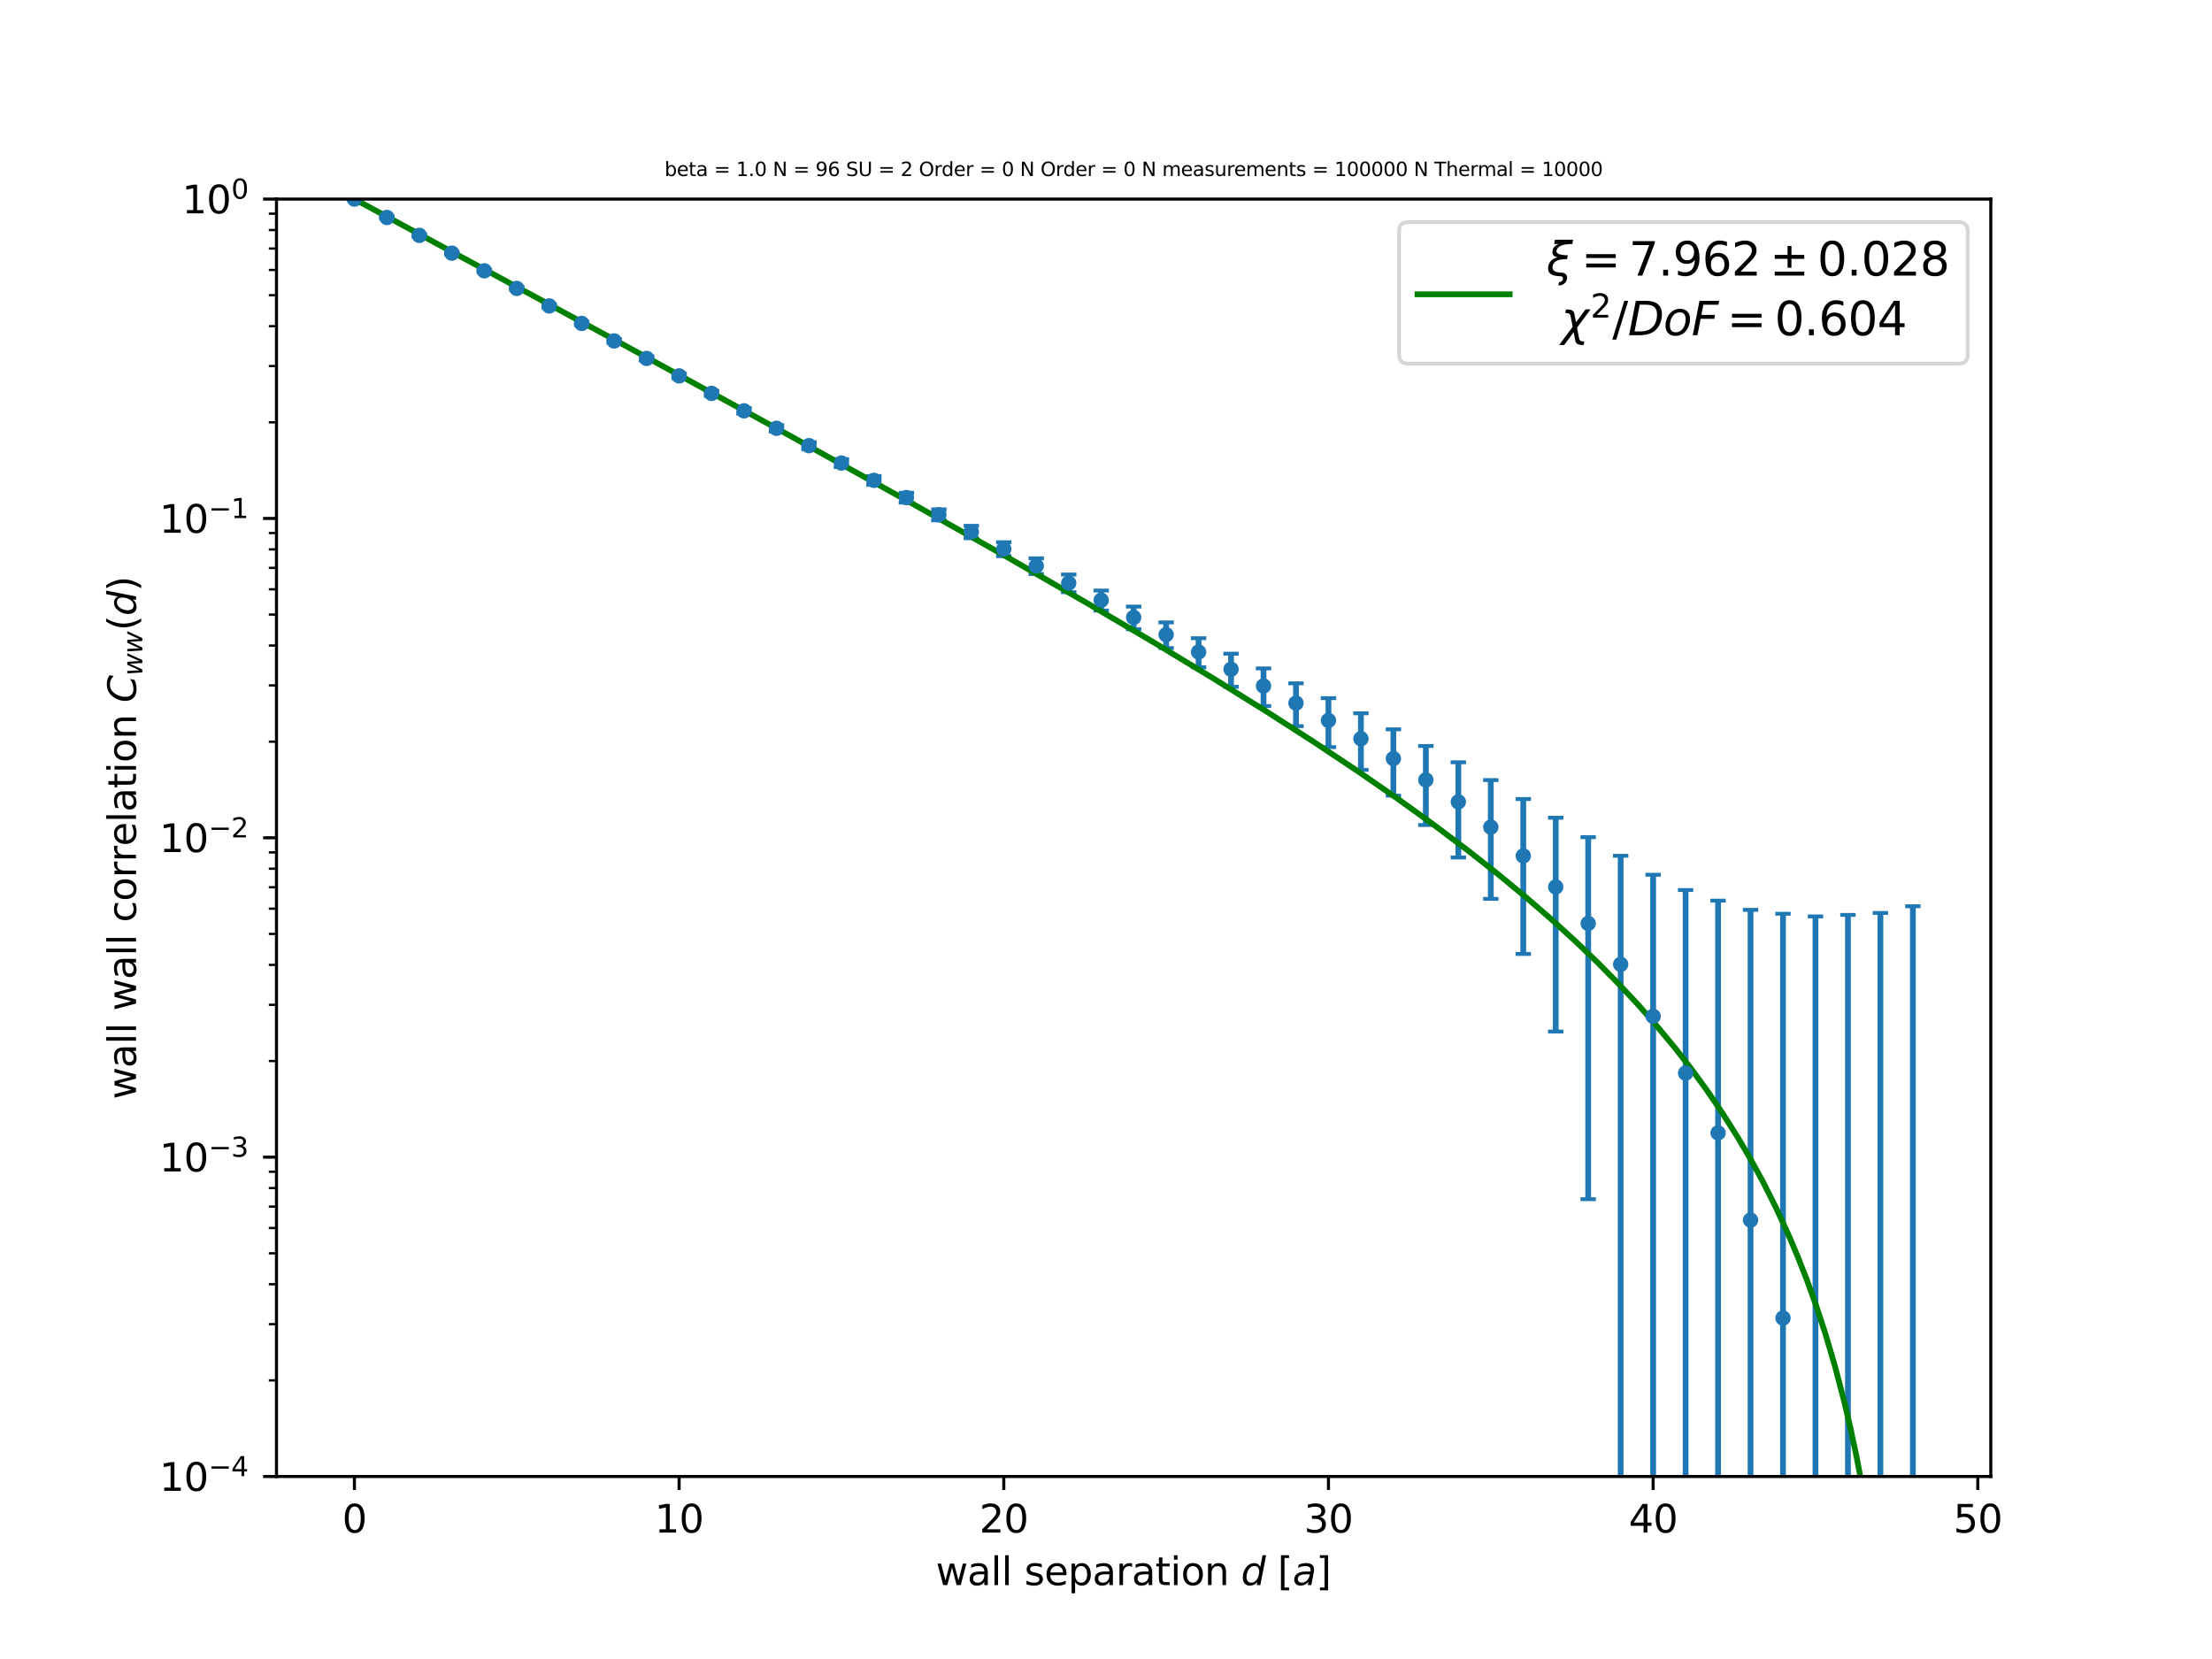 <?xml version="1.0" encoding="utf-8" standalone="no"?>
<!DOCTYPE svg PUBLIC "-//W3C//DTD SVG 1.1//EN"
  "http://www.w3.org/Graphics/SVG/1.1/DTD/svg11.dtd">
<svg height="432pt" version="1.1" viewBox="0 0 576 432" width="576pt" xmlns="http://www.w3.org/2000/svg" xmlns:xlink="http://www.w3.org/1999/xlink">
 <defs>
  <style type="text/css">*{stroke-linecap:butt;stroke-linejoin:round;}</style>
 </defs>
 <g id="figure_1">
  <g id="patch_1">
   <path d="M 0 432 
L 576 432 
L 576 0 
L 0 0 
z
" style="fill:#ffffff;"/>
  </g>
  <g id="axes_1">
   <g id="patch_2">
    <path d="M 72 384.48 
L 518.4 384.48 
L 518.4 51.84 
L 72 51.84 
z
" style="fill:#ffffff;"/>
   </g>
   <g id="matplotlib.axis_1">
    <g id="xtick_1">
     <g id="line2d_1">
      <defs>
       <path d="M 0 0 
L 0 3.5 
" id="m36f76687e4" style="stroke:#000000;stroke-width:0.8;"/>
      </defs>
      <g>
       <use style="stroke:#000000;stroke-width:0.8;" x="92.291" xlink:href="#m36f76687e4" y="384.48"/>
      </g>
     </g>
     <g id="text_1">
      <!-- 0 -->
      <g transform="translate(89.11 399.078)scale(0.1 -0.1)">
       <defs>
        <path d="M 2034 4250 
Q 1547 4250 1301 3770 
Q 1056 3291 1056 2328 
Q 1056 1369 1301 889 
Q 1547 409 2034 409 
Q 2525 409 2770 889 
Q 3016 1369 3016 2328 
Q 3016 3291 2770 3770 
Q 2525 4250 2034 4250 
z
M 2034 4750 
Q 2819 4750 3233 4129 
Q 3647 3509 3647 2328 
Q 3647 1150 3233 529 
Q 2819 -91 2034 -91 
Q 1250 -91 836 529 
Q 422 1150 422 2328 
Q 422 3509 836 4129 
Q 1250 4750 2034 4750 
z
" id="DejaVuSans-30" transform="scale(0.016)"/>
       </defs>
       <use xlink:href="#DejaVuSans-30"/>
      </g>
     </g>
    </g>
    <g id="xtick_2">
     <g id="line2d_2">
      <g>
       <use style="stroke:#000000;stroke-width:0.8;" x="176.836" xlink:href="#m36f76687e4" y="384.48"/>
      </g>
     </g>
     <g id="text_2">
      <!-- 10 -->
      <g transform="translate(170.474 399.078)scale(0.1 -0.1)">
       <defs>
        <path d="M 794 531 
L 1825 531 
L 1825 4091 
L 703 3866 
L 703 4441 
L 1819 4666 
L 2450 4666 
L 2450 531 
L 3481 531 
L 3481 0 
L 794 0 
L 794 531 
z
" id="DejaVuSans-31" transform="scale(0.016)"/>
       </defs>
       <use xlink:href="#DejaVuSans-31"/>
       <use x="63.623" xlink:href="#DejaVuSans-30"/>
      </g>
     </g>
    </g>
    <g id="xtick_3">
     <g id="line2d_3">
      <g>
       <use style="stroke:#000000;stroke-width:0.8;" x="261.382" xlink:href="#m36f76687e4" y="384.48"/>
      </g>
     </g>
     <g id="text_3">
      <!-- 20 -->
      <g transform="translate(255.019 399.078)scale(0.1 -0.1)">
       <defs>
        <path d="M 1228 531 
L 3431 531 
L 3431 0 
L 469 0 
L 469 531 
Q 828 903 1448 1529 
Q 2069 2156 2228 2338 
Q 2531 2678 2651 2914 
Q 2772 3150 2772 3378 
Q 2772 3750 2511 3984 
Q 2250 4219 1831 4219 
Q 1534 4219 1204 4116 
Q 875 4013 500 3803 
L 500 4441 
Q 881 4594 1212 4672 
Q 1544 4750 1819 4750 
Q 2544 4750 2975 4387 
Q 3406 4025 3406 3419 
Q 3406 3131 3298 2873 
Q 3191 2616 2906 2266 
Q 2828 2175 2409 1742 
Q 1991 1309 1228 531 
z
" id="DejaVuSans-32" transform="scale(0.016)"/>
       </defs>
       <use xlink:href="#DejaVuSans-32"/>
       <use x="63.623" xlink:href="#DejaVuSans-30"/>
      </g>
     </g>
    </g>
    <g id="xtick_4">
     <g id="line2d_4">
      <g>
       <use style="stroke:#000000;stroke-width:0.8;" x="345.927" xlink:href="#m36f76687e4" y="384.48"/>
      </g>
     </g>
     <g id="text_4">
      <!-- 30 -->
      <g transform="translate(339.565 399.078)scale(0.1 -0.1)">
       <defs>
        <path d="M 2597 2516 
Q 3050 2419 3304 2112 
Q 3559 1806 3559 1356 
Q 3559 666 3084 287 
Q 2609 -91 1734 -91 
Q 1441 -91 1130 -33 
Q 819 25 488 141 
L 488 750 
Q 750 597 1062 519 
Q 1375 441 1716 441 
Q 2309 441 2620 675 
Q 2931 909 2931 1356 
Q 2931 1769 2642 2001 
Q 2353 2234 1838 2234 
L 1294 2234 
L 1294 2753 
L 1863 2753 
Q 2328 2753 2575 2939 
Q 2822 3125 2822 3475 
Q 2822 3834 2567 4026 
Q 2313 4219 1838 4219 
Q 1578 4219 1281 4162 
Q 984 4106 628 3988 
L 628 4550 
Q 988 4650 1302 4700 
Q 1616 4750 1894 4750 
Q 2613 4750 3031 4423 
Q 3450 4097 3450 3541 
Q 3450 3153 3228 2886 
Q 3006 2619 2597 2516 
z
" id="DejaVuSans-33" transform="scale(0.016)"/>
       </defs>
       <use xlink:href="#DejaVuSans-33"/>
       <use x="63.623" xlink:href="#DejaVuSans-30"/>
      </g>
     </g>
    </g>
    <g id="xtick_5">
     <g id="line2d_5">
      <g>
       <use style="stroke:#000000;stroke-width:0.8;" x="430.473" xlink:href="#m36f76687e4" y="384.48"/>
      </g>
     </g>
     <g id="text_5">
      <!-- 40 -->
      <g transform="translate(424.11 399.078)scale(0.1 -0.1)">
       <defs>
        <path d="M 2419 4116 
L 825 1625 
L 2419 1625 
L 2419 4116 
z
M 2253 4666 
L 3047 4666 
L 3047 1625 
L 3713 1625 
L 3713 1100 
L 3047 1100 
L 3047 0 
L 2419 0 
L 2419 1100 
L 313 1100 
L 313 1709 
L 2253 4666 
z
" id="DejaVuSans-34" transform="scale(0.016)"/>
       </defs>
       <use xlink:href="#DejaVuSans-34"/>
       <use x="63.623" xlink:href="#DejaVuSans-30"/>
      </g>
     </g>
    </g>
    <g id="xtick_6">
     <g id="line2d_6">
      <g>
       <use style="stroke:#000000;stroke-width:0.8;" x="515.018" xlink:href="#m36f76687e4" y="384.48"/>
      </g>
     </g>
     <g id="text_6">
      <!-- 50 -->
      <g transform="translate(508.656 399.078)scale(0.1 -0.1)">
       <defs>
        <path d="M 691 4666 
L 3169 4666 
L 3169 4134 
L 1269 4134 
L 1269 2991 
Q 1406 3038 1543 3061 
Q 1681 3084 1819 3084 
Q 2600 3084 3056 2656 
Q 3513 2228 3513 1497 
Q 3513 744 3044 326 
Q 2575 -91 1722 -91 
Q 1428 -91 1123 -41 
Q 819 9 494 109 
L 494 744 
Q 775 591 1075 516 
Q 1375 441 1709 441 
Q 2250 441 2565 725 
Q 2881 1009 2881 1497 
Q 2881 1984 2565 2268 
Q 2250 2553 1709 2553 
Q 1456 2553 1204 2497 
Q 953 2441 691 2322 
L 691 4666 
z
" id="DejaVuSans-35" transform="scale(0.016)"/>
       </defs>
       <use xlink:href="#DejaVuSans-35"/>
       <use x="63.623" xlink:href="#DejaVuSans-30"/>
      </g>
     </g>
    </g>
    <g id="text_7">
     <!-- wall separation $d$ [$a$] -->
     <g transform="translate(243.7 412.758)scale(0.1 -0.1)">
      <defs>
       <path d="M 269 3500 
L 844 3500 
L 1563 769 
L 2278 3500 
L 2956 3500 
L 3675 769 
L 4391 3500 
L 4966 3500 
L 4050 0 
L 3372 0 
L 2619 2869 
L 1863 0 
L 1184 0 
L 269 3500 
z
" id="DejaVuSans-77" transform="scale(0.016)"/>
       <path d="M 2194 1759 
Q 1497 1759 1228 1600 
Q 959 1441 959 1056 
Q 959 750 1161 570 
Q 1363 391 1709 391 
Q 2188 391 2477 730 
Q 2766 1069 2766 1631 
L 2766 1759 
L 2194 1759 
z
M 3341 1997 
L 3341 0 
L 2766 0 
L 2766 531 
Q 2569 213 2275 61 
Q 1981 -91 1556 -91 
Q 1019 -91 701 211 
Q 384 513 384 1019 
Q 384 1609 779 1909 
Q 1175 2209 1959 2209 
L 2766 2209 
L 2766 2266 
Q 2766 2663 2505 2880 
Q 2244 3097 1772 3097 
Q 1472 3097 1187 3025 
Q 903 2953 641 2809 
L 641 3341 
Q 956 3463 1253 3523 
Q 1550 3584 1831 3584 
Q 2591 3584 2966 3190 
Q 3341 2797 3341 1997 
z
" id="DejaVuSans-61" transform="scale(0.016)"/>
       <path d="M 603 4863 
L 1178 4863 
L 1178 0 
L 603 0 
L 603 4863 
z
" id="DejaVuSans-6c" transform="scale(0.016)"/>
       <path id="DejaVuSans-20" transform="scale(0.016)"/>
       <path d="M 2834 3397 
L 2834 2853 
Q 2591 2978 2328 3040 
Q 2066 3103 1784 3103 
Q 1356 3103 1142 2972 
Q 928 2841 928 2578 
Q 928 2378 1081 2264 
Q 1234 2150 1697 2047 
L 1894 2003 
Q 2506 1872 2764 1633 
Q 3022 1394 3022 966 
Q 3022 478 2636 193 
Q 2250 -91 1575 -91 
Q 1294 -91 989 -36 
Q 684 19 347 128 
L 347 722 
Q 666 556 975 473 
Q 1284 391 1588 391 
Q 1994 391 2212 530 
Q 2431 669 2431 922 
Q 2431 1156 2273 1281 
Q 2116 1406 1581 1522 
L 1381 1569 
Q 847 1681 609 1914 
Q 372 2147 372 2553 
Q 372 3047 722 3315 
Q 1072 3584 1716 3584 
Q 2034 3584 2315 3537 
Q 2597 3491 2834 3397 
z
" id="DejaVuSans-73" transform="scale(0.016)"/>
       <path d="M 3597 1894 
L 3597 1613 
L 953 1613 
Q 991 1019 1311 708 
Q 1631 397 2203 397 
Q 2534 397 2845 478 
Q 3156 559 3463 722 
L 3463 178 
Q 3153 47 2828 -22 
Q 2503 -91 2169 -91 
Q 1331 -91 842 396 
Q 353 884 353 1716 
Q 353 2575 817 3079 
Q 1281 3584 2069 3584 
Q 2775 3584 3186 3129 
Q 3597 2675 3597 1894 
z
M 3022 2063 
Q 3016 2534 2758 2815 
Q 2500 3097 2075 3097 
Q 1594 3097 1305 2825 
Q 1016 2553 972 2059 
L 3022 2063 
z
" id="DejaVuSans-65" transform="scale(0.016)"/>
       <path d="M 1159 525 
L 1159 -1331 
L 581 -1331 
L 581 3500 
L 1159 3500 
L 1159 2969 
Q 1341 3281 1617 3432 
Q 1894 3584 2278 3584 
Q 2916 3584 3314 3078 
Q 3713 2572 3713 1747 
Q 3713 922 3314 415 
Q 2916 -91 2278 -91 
Q 1894 -91 1617 61 
Q 1341 213 1159 525 
z
M 3116 1747 
Q 3116 2381 2855 2742 
Q 2594 3103 2138 3103 
Q 1681 3103 1420 2742 
Q 1159 2381 1159 1747 
Q 1159 1113 1420 752 
Q 1681 391 2138 391 
Q 2594 391 2855 752 
Q 3116 1113 3116 1747 
z
" id="DejaVuSans-70" transform="scale(0.016)"/>
       <path d="M 2631 2963 
Q 2534 3019 2420 3045 
Q 2306 3072 2169 3072 
Q 1681 3072 1420 2755 
Q 1159 2438 1159 1844 
L 1159 0 
L 581 0 
L 581 3500 
L 1159 3500 
L 1159 2956 
Q 1341 3275 1631 3429 
Q 1922 3584 2338 3584 
Q 2397 3584 2469 3576 
Q 2541 3569 2628 3553 
L 2631 2963 
z
" id="DejaVuSans-72" transform="scale(0.016)"/>
       <path d="M 1172 4494 
L 1172 3500 
L 2356 3500 
L 2356 3053 
L 1172 3053 
L 1172 1153 
Q 1172 725 1289 603 
Q 1406 481 1766 481 
L 2356 481 
L 2356 0 
L 1766 0 
Q 1100 0 847 248 
Q 594 497 594 1153 
L 594 3053 
L 172 3053 
L 172 3500 
L 594 3500 
L 594 4494 
L 1172 4494 
z
" id="DejaVuSans-74" transform="scale(0.016)"/>
       <path d="M 603 3500 
L 1178 3500 
L 1178 0 
L 603 0 
L 603 3500 
z
M 603 4863 
L 1178 4863 
L 1178 4134 
L 603 4134 
L 603 4863 
z
" id="DejaVuSans-69" transform="scale(0.016)"/>
       <path d="M 1959 3097 
Q 1497 3097 1228 2736 
Q 959 2375 959 1747 
Q 959 1119 1226 758 
Q 1494 397 1959 397 
Q 2419 397 2687 759 
Q 2956 1122 2956 1747 
Q 2956 2369 2687 2733 
Q 2419 3097 1959 3097 
z
M 1959 3584 
Q 2709 3584 3137 3096 
Q 3566 2609 3566 1747 
Q 3566 888 3137 398 
Q 2709 -91 1959 -91 
Q 1206 -91 779 398 
Q 353 888 353 1747 
Q 353 2609 779 3096 
Q 1206 3584 1959 3584 
z
" id="DejaVuSans-6f" transform="scale(0.016)"/>
       <path d="M 3513 2113 
L 3513 0 
L 2938 0 
L 2938 2094 
Q 2938 2591 2744 2837 
Q 2550 3084 2163 3084 
Q 1697 3084 1428 2787 
Q 1159 2491 1159 1978 
L 1159 0 
L 581 0 
L 581 3500 
L 1159 3500 
L 1159 2956 
Q 1366 3272 1645 3428 
Q 1925 3584 2291 3584 
Q 2894 3584 3203 3211 
Q 3513 2838 3513 2113 
z
" id="DejaVuSans-6e" transform="scale(0.016)"/>
       <path d="M 2675 525 
Q 2444 222 2128 65 
Q 1813 -91 1428 -91 
Q 903 -91 598 267 
Q 294 625 294 1247 
Q 294 1766 478 2236 
Q 663 2706 1013 3078 
Q 1244 3325 1534 3454 
Q 1825 3584 2144 3584 
Q 2481 3584 2739 3421 
Q 2997 3259 3138 2956 
L 3513 4863 
L 4091 4863 
L 3144 0 
L 2566 0 
L 2675 525 
z
M 891 1350 
Q 891 897 1095 644 
Q 1300 391 1663 391 
Q 1931 391 2161 520 
Q 2391 650 2566 903 
Q 2750 1166 2856 1509 
Q 2963 1853 2963 2188 
Q 2963 2622 2758 2865 
Q 2553 3109 2194 3109 
Q 1922 3109 1687 2981 
Q 1453 2853 1288 2613 
Q 1106 2353 998 2009 
Q 891 1666 891 1350 
z
" id="DejaVuSans-Oblique-64" transform="scale(0.016)"/>
       <path d="M 550 4863 
L 1875 4863 
L 1875 4416 
L 1125 4416 
L 1125 -397 
L 1875 -397 
L 1875 -844 
L 550 -844 
L 550 4863 
z
" id="DejaVuSans-5b" transform="scale(0.016)"/>
       <path d="M 3438 1997 
L 3047 0 
L 2472 0 
L 2578 531 
Q 2325 219 2001 64 
Q 1678 -91 1281 -91 
Q 834 -91 548 182 
Q 263 456 263 884 
Q 263 1497 752 1853 
Q 1241 2209 2100 2209 
L 2900 2209 
L 2931 2363 
Q 2938 2388 2941 2417 
Q 2944 2447 2944 2509 
Q 2944 2788 2717 2942 
Q 2491 3097 2081 3097 
Q 1800 3097 1504 3025 
Q 1209 2953 897 2809 
L 997 3341 
Q 1322 3463 1633 3523 
Q 1944 3584 2234 3584 
Q 2853 3584 3176 3315 
Q 3500 3047 3500 2534 
Q 3500 2431 3484 2292 
Q 3469 2153 3438 1997 
z
M 2816 1759 
L 2241 1759 
Q 1534 1759 1195 1570 
Q 856 1381 856 984 
Q 856 709 1029 553 
Q 1203 397 1509 397 
Q 1978 397 2328 733 
Q 2678 1069 2791 1631 
L 2816 1759 
z
" id="DejaVuSans-Oblique-61" transform="scale(0.016)"/>
       <path d="M 1947 4863 
L 1947 -844 
L 622 -844 
L 622 -397 
L 1369 -397 
L 1369 4416 
L 622 4416 
L 622 4863 
L 1947 4863 
z
" id="DejaVuSans-5d" transform="scale(0.016)"/>
      </defs>
      <use transform="translate(0 0.016)" xlink:href="#DejaVuSans-77"/>
      <use transform="translate(81.787 0.016)" xlink:href="#DejaVuSans-61"/>
      <use transform="translate(143.066 0.016)" xlink:href="#DejaVuSans-6c"/>
      <use transform="translate(170.85 0.016)" xlink:href="#DejaVuSans-6c"/>
      <use transform="translate(198.633 0.016)" xlink:href="#DejaVuSans-20"/>
      <use transform="translate(230.42 0.016)" xlink:href="#DejaVuSans-73"/>
      <use transform="translate(282.52 0.016)" xlink:href="#DejaVuSans-65"/>
      <use transform="translate(344.043 0.016)" xlink:href="#DejaVuSans-70"/>
      <use transform="translate(407.52 0.016)" xlink:href="#DejaVuSans-61"/>
      <use transform="translate(468.799 0.016)" xlink:href="#DejaVuSans-72"/>
      <use transform="translate(509.912 0.016)" xlink:href="#DejaVuSans-61"/>
      <use transform="translate(571.191 0.016)" xlink:href="#DejaVuSans-74"/>
      <use transform="translate(610.4 0.016)" xlink:href="#DejaVuSans-69"/>
      <use transform="translate(638.184 0.016)" xlink:href="#DejaVuSans-6f"/>
      <use transform="translate(699.365 0.016)" xlink:href="#DejaVuSans-6e"/>
      <use transform="translate(762.744 0.016)" xlink:href="#DejaVuSans-20"/>
      <use transform="translate(794.531 0.016)" xlink:href="#DejaVuSans-Oblique-64"/>
      <use transform="translate(858.008 0.016)" xlink:href="#DejaVuSans-20"/>
      <use transform="translate(889.795 0.016)" xlink:href="#DejaVuSans-5b"/>
      <use transform="translate(928.809 0.016)" xlink:href="#DejaVuSans-Oblique-61"/>
      <use transform="translate(990.088 0.016)" xlink:href="#DejaVuSans-5d"/>
     </g>
    </g>
   </g>
   <g id="matplotlib.axis_2">
    <g id="ytick_1">
     <g id="line2d_7">
      <defs>
       <path d="M 0 0 
L -3.5 0 
" id="m2e4a25119b" style="stroke:#000000;stroke-width:0.8;"/>
      </defs>
      <g>
       <use style="stroke:#000000;stroke-width:0.8;" x="72" xlink:href="#m2e4a25119b" y="384.48"/>
      </g>
     </g>
     <g id="text_8">
      <!-- $\mathdefault{10^{-4}}$ -->
      <g transform="translate(41.5 388.279)scale(0.1 -0.1)">
       <defs>
        <path d="M 678 2272 
L 4684 2272 
L 4684 1741 
L 678 1741 
L 678 2272 
z
" id="DejaVuSans-2212" transform="scale(0.016)"/>
       </defs>
       <use transform="translate(0 0.684)" xlink:href="#DejaVuSans-31"/>
       <use transform="translate(63.623 0.684)" xlink:href="#DejaVuSans-30"/>
       <use transform="translate(128.203 38.966)scale(0.7)" xlink:href="#DejaVuSans-2212"/>
       <use transform="translate(186.855 38.966)scale(0.7)" xlink:href="#DejaVuSans-34"/>
      </g>
     </g>
    </g>
    <g id="ytick_2">
     <g id="line2d_8">
      <g>
       <use style="stroke:#000000;stroke-width:0.8;" x="72" xlink:href="#m2e4a25119b" y="301.32"/>
      </g>
     </g>
     <g id="text_9">
      <!-- $\mathdefault{10^{-3}}$ -->
      <g transform="translate(41.5 305.119)scale(0.1 -0.1)">
       <use transform="translate(0 0.766)" xlink:href="#DejaVuSans-31"/>
       <use transform="translate(63.623 0.766)" xlink:href="#DejaVuSans-30"/>
       <use transform="translate(128.203 39.047)scale(0.7)" xlink:href="#DejaVuSans-2212"/>
       <use transform="translate(186.855 39.047)scale(0.7)" xlink:href="#DejaVuSans-33"/>
      </g>
     </g>
    </g>
    <g id="ytick_3">
     <g id="line2d_9">
      <g>
       <use style="stroke:#000000;stroke-width:0.8;" x="72" xlink:href="#m2e4a25119b" y="218.16"/>
      </g>
     </g>
     <g id="text_10">
      <!-- $\mathdefault{10^{-2}}$ -->
      <g transform="translate(41.5 221.959)scale(0.1 -0.1)">
       <use transform="translate(0 0.766)" xlink:href="#DejaVuSans-31"/>
       <use transform="translate(63.623 0.766)" xlink:href="#DejaVuSans-30"/>
       <use transform="translate(128.203 39.047)scale(0.7)" xlink:href="#DejaVuSans-2212"/>
       <use transform="translate(186.855 39.047)scale(0.7)" xlink:href="#DejaVuSans-32"/>
      </g>
     </g>
    </g>
    <g id="ytick_4">
     <g id="line2d_10">
      <g>
       <use style="stroke:#000000;stroke-width:0.8;" x="72" xlink:href="#m2e4a25119b" y="135"/>
      </g>
     </g>
     <g id="text_11">
      <!-- $\mathdefault{10^{-1}}$ -->
      <g transform="translate(41.5 138.799)scale(0.1 -0.1)">
       <use transform="translate(0 0.684)" xlink:href="#DejaVuSans-31"/>
       <use transform="translate(63.623 0.684)" xlink:href="#DejaVuSans-30"/>
       <use transform="translate(128.203 38.966)scale(0.7)" xlink:href="#DejaVuSans-2212"/>
       <use transform="translate(186.855 38.966)scale(0.7)" xlink:href="#DejaVuSans-31"/>
      </g>
     </g>
    </g>
    <g id="ytick_5">
     <g id="line2d_11">
      <g>
       <use style="stroke:#000000;stroke-width:0.8;" x="72" xlink:href="#m2e4a25119b" y="51.84"/>
      </g>
     </g>
     <g id="text_12">
      <!-- $\mathdefault{10^{0}}$ -->
      <g transform="translate(47.4 55.639)scale(0.1 -0.1)">
       <use transform="translate(0 0.766)" xlink:href="#DejaVuSans-31"/>
       <use transform="translate(63.623 0.766)" xlink:href="#DejaVuSans-30"/>
       <use transform="translate(128.203 39.047)scale(0.7)" xlink:href="#DejaVuSans-30"/>
      </g>
     </g>
    </g>
    <g id="ytick_6">
     <g id="line2d_12">
      <defs>
       <path d="M 0 0 
L -2 0 
" id="m416832b320" style="stroke:#000000;stroke-width:0.6;"/>
      </defs>
      <g>
       <use style="stroke:#000000;stroke-width:0.6;" x="72" xlink:href="#m416832b320" y="359.446"/>
      </g>
     </g>
    </g>
    <g id="ytick_7">
     <g id="line2d_13">
      <g>
       <use style="stroke:#000000;stroke-width:0.6;" x="72" xlink:href="#m416832b320" y="344.803"/>
      </g>
     </g>
    </g>
    <g id="ytick_8">
     <g id="line2d_14">
      <g>
       <use style="stroke:#000000;stroke-width:0.6;" x="72" xlink:href="#m416832b320" y="334.413"/>
      </g>
     </g>
    </g>
    <g id="ytick_9">
     <g id="line2d_15">
      <g>
       <use style="stroke:#000000;stroke-width:0.6;" x="72" xlink:href="#m416832b320" y="326.354"/>
      </g>
     </g>
    </g>
    <g id="ytick_10">
     <g id="line2d_16">
      <g>
       <use style="stroke:#000000;stroke-width:0.6;" x="72" xlink:href="#m416832b320" y="319.769"/>
      </g>
     </g>
    </g>
    <g id="ytick_11">
     <g id="line2d_17">
      <g>
       <use style="stroke:#000000;stroke-width:0.6;" x="72" xlink:href="#m416832b320" y="314.202"/>
      </g>
     </g>
    </g>
    <g id="ytick_12">
     <g id="line2d_18">
      <g>
       <use style="stroke:#000000;stroke-width:0.6;" x="72" xlink:href="#m416832b320" y="309.379"/>
      </g>
     </g>
    </g>
    <g id="ytick_13">
     <g id="line2d_19">
      <g>
       <use style="stroke:#000000;stroke-width:0.6;" x="72" xlink:href="#m416832b320" y="305.125"/>
      </g>
     </g>
    </g>
    <g id="ytick_14">
     <g id="line2d_20">
      <g>
       <use style="stroke:#000000;stroke-width:0.6;" x="72" xlink:href="#m416832b320" y="276.286"/>
      </g>
     </g>
    </g>
    <g id="ytick_15">
     <g id="line2d_21">
      <g>
       <use style="stroke:#000000;stroke-width:0.6;" x="72" xlink:href="#m416832b320" y="261.643"/>
      </g>
     </g>
    </g>
    <g id="ytick_16">
     <g id="line2d_22">
      <g>
       <use style="stroke:#000000;stroke-width:0.6;" x="72" xlink:href="#m416832b320" y="251.253"/>
      </g>
     </g>
    </g>
    <g id="ytick_17">
     <g id="line2d_23">
      <g>
       <use style="stroke:#000000;stroke-width:0.6;" x="72" xlink:href="#m416832b320" y="243.194"/>
      </g>
     </g>
    </g>
    <g id="ytick_18">
     <g id="line2d_24">
      <g>
       <use style="stroke:#000000;stroke-width:0.6;" x="72" xlink:href="#m416832b320" y="236.609"/>
      </g>
     </g>
    </g>
    <g id="ytick_19">
     <g id="line2d_25">
      <g>
       <use style="stroke:#000000;stroke-width:0.6;" x="72" xlink:href="#m416832b320" y="231.042"/>
      </g>
     </g>
    </g>
    <g id="ytick_20">
     <g id="line2d_26">
      <g>
       <use style="stroke:#000000;stroke-width:0.6;" x="72" xlink:href="#m416832b320" y="226.219"/>
      </g>
     </g>
    </g>
    <g id="ytick_21">
     <g id="line2d_27">
      <g>
       <use style="stroke:#000000;stroke-width:0.6;" x="72" xlink:href="#m416832b320" y="221.965"/>
      </g>
     </g>
    </g>
    <g id="ytick_22">
     <g id="line2d_28">
      <g>
       <use style="stroke:#000000;stroke-width:0.6;" x="72" xlink:href="#m416832b320" y="193.126"/>
      </g>
     </g>
    </g>
    <g id="ytick_23">
     <g id="line2d_29">
      <g>
       <use style="stroke:#000000;stroke-width:0.6;" x="72" xlink:href="#m416832b320" y="178.483"/>
      </g>
     </g>
    </g>
    <g id="ytick_24">
     <g id="line2d_30">
      <g>
       <use style="stroke:#000000;stroke-width:0.6;" x="72" xlink:href="#m416832b320" y="168.093"/>
      </g>
     </g>
    </g>
    <g id="ytick_25">
     <g id="line2d_31">
      <g>
       <use style="stroke:#000000;stroke-width:0.6;" x="72" xlink:href="#m416832b320" y="160.034"/>
      </g>
     </g>
    </g>
    <g id="ytick_26">
     <g id="line2d_32">
      <g>
       <use style="stroke:#000000;stroke-width:0.6;" x="72" xlink:href="#m416832b320" y="153.449"/>
      </g>
     </g>
    </g>
    <g id="ytick_27">
     <g id="line2d_33">
      <g>
       <use style="stroke:#000000;stroke-width:0.6;" x="72" xlink:href="#m416832b320" y="147.882"/>
      </g>
     </g>
    </g>
    <g id="ytick_28">
     <g id="line2d_34">
      <g>
       <use style="stroke:#000000;stroke-width:0.6;" x="72" xlink:href="#m416832b320" y="143.059"/>
      </g>
     </g>
    </g>
    <g id="ytick_29">
     <g id="line2d_35">
      <g>
       <use style="stroke:#000000;stroke-width:0.6;" x="72" xlink:href="#m416832b320" y="138.805"/>
      </g>
     </g>
    </g>
    <g id="ytick_30">
     <g id="line2d_36">
      <g>
       <use style="stroke:#000000;stroke-width:0.6;" x="72" xlink:href="#m416832b320" y="109.966"/>
      </g>
     </g>
    </g>
    <g id="ytick_31">
     <g id="line2d_37">
      <g>
       <use style="stroke:#000000;stroke-width:0.6;" x="72" xlink:href="#m416832b320" y="95.323"/>
      </g>
     </g>
    </g>
    <g id="ytick_32">
     <g id="line2d_38">
      <g>
       <use style="stroke:#000000;stroke-width:0.6;" x="72" xlink:href="#m416832b320" y="84.933"/>
      </g>
     </g>
    </g>
    <g id="ytick_33">
     <g id="line2d_39">
      <g>
       <use style="stroke:#000000;stroke-width:0.6;" x="72" xlink:href="#m416832b320" y="76.874"/>
      </g>
     </g>
    </g>
    <g id="ytick_34">
     <g id="line2d_40">
      <g>
       <use style="stroke:#000000;stroke-width:0.6;" x="72" xlink:href="#m416832b320" y="70.289"/>
      </g>
     </g>
    </g>
    <g id="ytick_35">
     <g id="line2d_41">
      <g>
       <use style="stroke:#000000;stroke-width:0.6;" x="72" xlink:href="#m416832b320" y="64.722"/>
      </g>
     </g>
    </g>
    <g id="ytick_36">
     <g id="line2d_42">
      <g>
       <use style="stroke:#000000;stroke-width:0.6;" x="72" xlink:href="#m416832b320" y="59.899"/>
      </g>
     </g>
    </g>
    <g id="ytick_37">
     <g id="line2d_43">
      <g>
       <use style="stroke:#000000;stroke-width:0.6;" x="72" xlink:href="#m416832b320" y="55.645"/>
      </g>
     </g>
    </g>
    <g id="text_13">
     <!-- wall wall correlation $C_{ww}(d)$ -->
     <g transform="translate(35.42 286.26)rotate(-90)scale(0.1 -0.1)">
      <defs>
       <path d="M 3122 3366 
L 3122 2828 
Q 2878 2963 2633 3030 
Q 2388 3097 2138 3097 
Q 1578 3097 1268 2742 
Q 959 2388 959 1747 
Q 959 1106 1268 751 
Q 1578 397 2138 397 
Q 2388 397 2633 464 
Q 2878 531 3122 666 
L 3122 134 
Q 2881 22 2623 -34 
Q 2366 -91 2075 -91 
Q 1284 -91 818 406 
Q 353 903 353 1747 
Q 353 2603 823 3093 
Q 1294 3584 2113 3584 
Q 2378 3584 2631 3529 
Q 2884 3475 3122 3366 
z
" id="DejaVuSans-63" transform="scale(0.016)"/>
       <path d="M 4447 4306 
L 4319 3641 
Q 4019 3944 3683 4091 
Q 3347 4238 2956 4238 
Q 2422 4238 2017 3981 
Q 1613 3725 1319 3200 
Q 1131 2863 1032 2486 
Q 934 2109 934 1728 
Q 934 1091 1264 756 
Q 1594 422 2222 422 
Q 2656 422 3056 561 
Q 3456 700 3834 978 
L 3688 231 
Q 3316 72 2936 -9 
Q 2556 -91 2175 -91 
Q 1278 -91 773 396 
Q 269 884 269 1753 
Q 269 2309 461 2846 
Q 653 3384 1013 3828 
Q 1394 4300 1883 4525 
Q 2372 4750 3022 4750 
Q 3422 4750 3780 4639 
Q 4138 4528 4447 4306 
z
" id="DejaVuSans-Oblique-43" transform="scale(0.016)"/>
       <path d="M 544 3500 
L 1113 3500 
L 1259 684 
L 2566 3500 
L 3231 3500 
L 3425 684 
L 4666 3500 
L 5241 3500 
L 3641 0 
L 2969 0 
L 2797 2900 
L 1459 0 
L 781 0 
L 544 3500 
z
" id="DejaVuSans-Oblique-77" transform="scale(0.016)"/>
       <path d="M 1984 4856 
Q 1566 4138 1362 3434 
Q 1159 2731 1159 2009 
Q 1159 1288 1364 580 
Q 1569 -128 1984 -844 
L 1484 -844 
Q 1016 -109 783 600 
Q 550 1309 550 2009 
Q 550 2706 781 3412 
Q 1013 4119 1484 4856 
L 1984 4856 
z
" id="DejaVuSans-28" transform="scale(0.016)"/>
       <path d="M 513 4856 
L 1013 4856 
Q 1481 4119 1714 3412 
Q 1947 2706 1947 2009 
Q 1947 1309 1714 600 
Q 1481 -109 1013 -844 
L 513 -844 
Q 928 -128 1133 580 
Q 1338 1288 1338 2009 
Q 1338 2731 1133 3434 
Q 928 4138 513 4856 
z
" id="DejaVuSans-29" transform="scale(0.016)"/>
      </defs>
      <use transform="translate(0 0.016)" xlink:href="#DejaVuSans-77"/>
      <use transform="translate(81.787 0.016)" xlink:href="#DejaVuSans-61"/>
      <use transform="translate(143.066 0.016)" xlink:href="#DejaVuSans-6c"/>
      <use transform="translate(170.85 0.016)" xlink:href="#DejaVuSans-6c"/>
      <use transform="translate(198.633 0.016)" xlink:href="#DejaVuSans-20"/>
      <use transform="translate(230.42 0.016)" xlink:href="#DejaVuSans-77"/>
      <use transform="translate(312.207 0.016)" xlink:href="#DejaVuSans-61"/>
      <use transform="translate(373.486 0.016)" xlink:href="#DejaVuSans-6c"/>
      <use transform="translate(401.27 0.016)" xlink:href="#DejaVuSans-6c"/>
      <use transform="translate(429.053 0.016)" xlink:href="#DejaVuSans-20"/>
      <use transform="translate(460.84 0.016)" xlink:href="#DejaVuSans-63"/>
      <use transform="translate(515.82 0.016)" xlink:href="#DejaVuSans-6f"/>
      <use transform="translate(577.002 0.016)" xlink:href="#DejaVuSans-72"/>
      <use transform="translate(618.115 0.016)" xlink:href="#DejaVuSans-72"/>
      <use transform="translate(659.229 0.016)" xlink:href="#DejaVuSans-65"/>
      <use transform="translate(720.752 0.016)" xlink:href="#DejaVuSans-6c"/>
      <use transform="translate(748.535 0.016)" xlink:href="#DejaVuSans-61"/>
      <use transform="translate(809.814 0.016)" xlink:href="#DejaVuSans-74"/>
      <use transform="translate(849.023 0.016)" xlink:href="#DejaVuSans-69"/>
      <use transform="translate(876.807 0.016)" xlink:href="#DejaVuSans-6f"/>
      <use transform="translate(937.988 0.016)" xlink:href="#DejaVuSans-6e"/>
      <use transform="translate(1001.367 0.016)" xlink:href="#DejaVuSans-20"/>
      <use transform="translate(1033.154 0.016)" xlink:href="#DejaVuSans-Oblique-43"/>
      <use transform="translate(1102.979 -16.391)scale(0.7)" xlink:href="#DejaVuSans-Oblique-77"/>
      <use transform="translate(1160.229 -16.391)scale(0.7)" xlink:href="#DejaVuSans-Oblique-77"/>
      <use transform="translate(1220.215 0.016)" xlink:href="#DejaVuSans-28"/>
      <use transform="translate(1259.229 0.016)" xlink:href="#DejaVuSans-Oblique-64"/>
      <use transform="translate(1322.705 0.016)" xlink:href="#DejaVuSans-29"/>
     </g>
    </g>
   </g>
   <g id="LineCollection_1">
    <path clip-path="url(#pb21ce52b21)" d="M 92.291 52.067 
L 92.291 51.614 
" style="fill:none;stroke:#1f77b4;stroke-width:1.5;"/>
    <path clip-path="url(#pb21ce52b21)" d="M 100.745 56.88 
L 100.745 56.381 
" style="fill:none;stroke:#1f77b4;stroke-width:1.5;"/>
    <path clip-path="url(#pb21ce52b21)" d="M 109.2 61.573 
L 109.2 61.026 
" style="fill:none;stroke:#1f77b4;stroke-width:1.5;"/>
    <path clip-path="url(#pb21ce52b21)" d="M 117.655 66.224 
L 117.655 65.622 
" style="fill:none;stroke:#1f77b4;stroke-width:1.5;"/>
    <path clip-path="url(#pb21ce52b21)" d="M 126.109 70.851 
L 126.109 70.188 
" style="fill:none;stroke:#1f77b4;stroke-width:1.5;"/>
    <path clip-path="url(#pb21ce52b21)" d="M 134.564 75.469 
L 134.564 74.738 
" style="fill:none;stroke:#1f77b4;stroke-width:1.5;"/>
    <path clip-path="url(#pb21ce52b21)" d="M 143.018 80.073 
L 143.018 79.267 
" style="fill:none;stroke:#1f77b4;stroke-width:1.5;"/>
    <path clip-path="url(#pb21ce52b21)" d="M 151.473 84.671 
L 151.473 83.78 
" style="fill:none;stroke:#1f77b4;stroke-width:1.5;"/>
    <path clip-path="url(#pb21ce52b21)" d="M 159.927 89.276 
L 159.927 88.291 
" style="fill:none;stroke:#1f77b4;stroke-width:1.5;"/>
    <path clip-path="url(#pb21ce52b21)" d="M 168.382 93.875 
L 168.382 92.789 
" style="fill:none;stroke:#1f77b4;stroke-width:1.5;"/>
    <path clip-path="url(#pb21ce52b21)" d="M 176.836 98.489 
L 176.836 97.286 
" style="fill:none;stroke:#1f77b4;stroke-width:1.5;"/>
    <path clip-path="url(#pb21ce52b21)" d="M 185.291 103.107 
L 185.291 101.775 
" style="fill:none;stroke:#1f77b4;stroke-width:1.5;"/>
    <path clip-path="url(#pb21ce52b21)" d="M 193.745 107.73 
L 193.745 106.251 
" style="fill:none;stroke:#1f77b4;stroke-width:1.5;"/>
    <path clip-path="url(#pb21ce52b21)" d="M 202.2 112.358 
L 202.2 110.713 
" style="fill:none;stroke:#1f77b4;stroke-width:1.5;"/>
    <path clip-path="url(#pb21ce52b21)" d="M 210.655 116.979 
L 210.655 115.149 
" style="fill:none;stroke:#1f77b4;stroke-width:1.5;"/>
    <path clip-path="url(#pb21ce52b21)" d="M 219.109 121.613 
L 219.109 119.573 
" style="fill:none;stroke:#1f77b4;stroke-width:1.5;"/>
    <path clip-path="url(#pb21ce52b21)" d="M 227.564 126.235 
L 227.564 123.957 
" style="fill:none;stroke:#1f77b4;stroke-width:1.5;"/>
    <path clip-path="url(#pb21ce52b21)" d="M 236.018 130.872 
L 236.018 128.317 
" style="fill:none;stroke:#1f77b4;stroke-width:1.5;"/>
    <path clip-path="url(#pb21ce52b21)" d="M 244.473 135.502 
L 244.473 132.636 
" style="fill:none;stroke:#1f77b4;stroke-width:1.5;"/>
    <path clip-path="url(#pb21ce52b21)" d="M 252.927 140.145 
L 252.927 136.925 
" style="fill:none;stroke:#1f77b4;stroke-width:1.5;"/>
    <path clip-path="url(#pb21ce52b21)" d="M 261.382 144.822 
L 261.382 141.192 
" style="fill:none;stroke:#1f77b4;stroke-width:1.5;"/>
    <path clip-path="url(#pb21ce52b21)" d="M 269.836 149.474 
L 269.836 145.394 
" style="fill:none;stroke:#1f77b4;stroke-width:1.5;"/>
    <path clip-path="url(#pb21ce52b21)" d="M 278.291 154.208 
L 278.291 149.607 
" style="fill:none;stroke:#1f77b4;stroke-width:1.5;"/>
    <path clip-path="url(#pb21ce52b21)" d="M 286.745 158.985 
L 286.745 153.779 
" style="fill:none;stroke:#1f77b4;stroke-width:1.5;"/>
    <path clip-path="url(#pb21ce52b21)" d="M 295.2 163.845 
L 295.2 157.956 
" style="fill:none;stroke:#1f77b4;stroke-width:1.5;"/>
    <path clip-path="url(#pb21ce52b21)" d="M 303.655 168.752 
L 303.655 162.071 
" style="fill:none;stroke:#1f77b4;stroke-width:1.5;"/>
    <path clip-path="url(#pb21ce52b21)" d="M 312.109 173.766 
L 312.109 166.187 
" style="fill:none;stroke:#1f77b4;stroke-width:1.5;"/>
    <path clip-path="url(#pb21ce52b21)" d="M 320.564 178.846 
L 320.564 170.221 
" style="fill:none;stroke:#1f77b4;stroke-width:1.5;"/>
    <path clip-path="url(#pb21ce52b21)" d="M 329.018 183.853 
L 329.018 174.057 
" style="fill:none;stroke:#1f77b4;stroke-width:1.5;"/>
    <path clip-path="url(#pb21ce52b21)" d="M 337.473 189.088 
L 337.473 177.941 
" style="fill:none;stroke:#1f77b4;stroke-width:1.5;"/>
    <path clip-path="url(#pb21ce52b21)" d="M 345.927 194.54 
L 345.927 181.787 
" style="fill:none;stroke:#1f77b4;stroke-width:1.5;"/>
    <path clip-path="url(#pb21ce52b21)" d="M 354.382 200.469 
L 354.382 185.743 
" style="fill:none;stroke:#1f77b4;stroke-width:1.5;"/>
    <path clip-path="url(#pb21ce52b21)" d="M 362.836 207.181 
L 362.836 189.924 
" style="fill:none;stroke:#1f77b4;stroke-width:1.5;"/>
    <path clip-path="url(#pb21ce52b21)" d="M 371.291 214.829 
L 371.291 194.251 
" style="fill:none;stroke:#1f77b4;stroke-width:1.5;"/>
    <path clip-path="url(#pb21ce52b21)" d="M 379.745 223.288 
L 379.745 198.494 
" style="fill:none;stroke:#1f77b4;stroke-width:1.5;"/>
    <path clip-path="url(#pb21ce52b21)" d="M 388.2 234.063 
L 388.2 203.134 
" style="fill:none;stroke:#1f77b4;stroke-width:1.5;"/>
    <path clip-path="url(#pb21ce52b21)" d="M 396.655 248.402 
L 396.655 208.067 
" style="fill:none;stroke:#1f77b4;stroke-width:1.5;"/>
    <path clip-path="url(#pb21ce52b21)" d="M 405.109 268.614 
L 405.109 212.935 
" style="fill:none;stroke:#1f77b4;stroke-width:1.5;"/>
    <path clip-path="url(#pb21ce52b21)" d="M 413.564 312.267 
L 413.564 217.993 
" style="fill:none;stroke:#1f77b4;stroke-width:1.5;"/>
    <path clip-path="url(#pb21ce52b21)" d="M 422.018 433 
L 422.018 222.837 
" style="fill:none;stroke:#1f77b4;stroke-width:1.5;"/>
    <path clip-path="url(#pb21ce52b21)" d="M 430.473 433 
L 430.473 227.78 
" style="fill:none;stroke:#1f77b4;stroke-width:1.5;"/>
    <path clip-path="url(#pb21ce52b21)" d="M 438.927 433 
L 438.927 231.757 
" style="fill:none;stroke:#1f77b4;stroke-width:1.5;"/>
    <path clip-path="url(#pb21ce52b21)" d="M 447.382 433 
L 447.382 234.525 
" style="fill:none;stroke:#1f77b4;stroke-width:1.5;"/>
    <path clip-path="url(#pb21ce52b21)" d="M 455.836 433 
L 455.836 236.927 
" style="fill:none;stroke:#1f77b4;stroke-width:1.5;"/>
    <path clip-path="url(#pb21ce52b21)" d="M 464.291 433 
L 464.291 237.937 
" style="fill:none;stroke:#1f77b4;stroke-width:1.5;"/>
    <path clip-path="url(#pb21ce52b21)" d="M 472.745 433 
L 472.745 238.632 
" style="fill:none;stroke:#1f77b4;stroke-width:1.5;"/>
    <path clip-path="url(#pb21ce52b21)" d="M 481.2 433 
L 481.2 238.245 
" style="fill:none;stroke:#1f77b4;stroke-width:1.5;"/>
    <path clip-path="url(#pb21ce52b21)" d="M 489.655 433 
L 489.655 237.737 
" style="fill:none;stroke:#1f77b4;stroke-width:1.5;"/>
    <path clip-path="url(#pb21ce52b21)" d="M 498.109 433 
L 498.109 235.986 
" style="fill:none;stroke:#1f77b4;stroke-width:1.5;"/>
   </g>
   <g id="line2d_44">
    <defs>
     <path d="M 2 0 
L -2 -0 
" id="m71283c06e4" style="stroke:#1f77b4;"/>
    </defs>
    <g clip-path="url(#pb21ce52b21)">
     <use style="fill:#1f77b4;stroke:#1f77b4;" x="92.291" xlink:href="#m71283c06e4" y="52.067"/>
     <use style="fill:#1f77b4;stroke:#1f77b4;" x="100.745" xlink:href="#m71283c06e4" y="56.88"/>
     <use style="fill:#1f77b4;stroke:#1f77b4;" x="109.2" xlink:href="#m71283c06e4" y="61.573"/>
     <use style="fill:#1f77b4;stroke:#1f77b4;" x="117.655" xlink:href="#m71283c06e4" y="66.224"/>
     <use style="fill:#1f77b4;stroke:#1f77b4;" x="126.109" xlink:href="#m71283c06e4" y="70.851"/>
     <use style="fill:#1f77b4;stroke:#1f77b4;" x="134.564" xlink:href="#m71283c06e4" y="75.469"/>
     <use style="fill:#1f77b4;stroke:#1f77b4;" x="143.018" xlink:href="#m71283c06e4" y="80.073"/>
     <use style="fill:#1f77b4;stroke:#1f77b4;" x="151.473" xlink:href="#m71283c06e4" y="84.671"/>
     <use style="fill:#1f77b4;stroke:#1f77b4;" x="159.927" xlink:href="#m71283c06e4" y="89.276"/>
     <use style="fill:#1f77b4;stroke:#1f77b4;" x="168.382" xlink:href="#m71283c06e4" y="93.875"/>
     <use style="fill:#1f77b4;stroke:#1f77b4;" x="176.836" xlink:href="#m71283c06e4" y="98.489"/>
     <use style="fill:#1f77b4;stroke:#1f77b4;" x="185.291" xlink:href="#m71283c06e4" y="103.107"/>
     <use style="fill:#1f77b4;stroke:#1f77b4;" x="193.745" xlink:href="#m71283c06e4" y="107.73"/>
     <use style="fill:#1f77b4;stroke:#1f77b4;" x="202.2" xlink:href="#m71283c06e4" y="112.358"/>
     <use style="fill:#1f77b4;stroke:#1f77b4;" x="210.655" xlink:href="#m71283c06e4" y="116.979"/>
     <use style="fill:#1f77b4;stroke:#1f77b4;" x="219.109" xlink:href="#m71283c06e4" y="121.613"/>
     <use style="fill:#1f77b4;stroke:#1f77b4;" x="227.564" xlink:href="#m71283c06e4" y="126.235"/>
     <use style="fill:#1f77b4;stroke:#1f77b4;" x="236.018" xlink:href="#m71283c06e4" y="130.872"/>
     <use style="fill:#1f77b4;stroke:#1f77b4;" x="244.473" xlink:href="#m71283c06e4" y="135.502"/>
     <use style="fill:#1f77b4;stroke:#1f77b4;" x="252.927" xlink:href="#m71283c06e4" y="140.145"/>
     <use style="fill:#1f77b4;stroke:#1f77b4;" x="261.382" xlink:href="#m71283c06e4" y="144.822"/>
     <use style="fill:#1f77b4;stroke:#1f77b4;" x="269.836" xlink:href="#m71283c06e4" y="149.474"/>
     <use style="fill:#1f77b4;stroke:#1f77b4;" x="278.291" xlink:href="#m71283c06e4" y="154.208"/>
     <use style="fill:#1f77b4;stroke:#1f77b4;" x="286.745" xlink:href="#m71283c06e4" y="158.985"/>
     <use style="fill:#1f77b4;stroke:#1f77b4;" x="295.2" xlink:href="#m71283c06e4" y="163.845"/>
     <use style="fill:#1f77b4;stroke:#1f77b4;" x="303.655" xlink:href="#m71283c06e4" y="168.752"/>
     <use style="fill:#1f77b4;stroke:#1f77b4;" x="312.109" xlink:href="#m71283c06e4" y="173.766"/>
     <use style="fill:#1f77b4;stroke:#1f77b4;" x="320.564" xlink:href="#m71283c06e4" y="178.846"/>
     <use style="fill:#1f77b4;stroke:#1f77b4;" x="329.018" xlink:href="#m71283c06e4" y="183.853"/>
     <use style="fill:#1f77b4;stroke:#1f77b4;" x="337.473" xlink:href="#m71283c06e4" y="189.088"/>
     <use style="fill:#1f77b4;stroke:#1f77b4;" x="345.927" xlink:href="#m71283c06e4" y="194.54"/>
     <use style="fill:#1f77b4;stroke:#1f77b4;" x="354.382" xlink:href="#m71283c06e4" y="200.469"/>
     <use style="fill:#1f77b4;stroke:#1f77b4;" x="362.836" xlink:href="#m71283c06e4" y="207.181"/>
     <use style="fill:#1f77b4;stroke:#1f77b4;" x="371.291" xlink:href="#m71283c06e4" y="214.829"/>
     <use style="fill:#1f77b4;stroke:#1f77b4;" x="379.745" xlink:href="#m71283c06e4" y="223.288"/>
     <use style="fill:#1f77b4;stroke:#1f77b4;" x="388.2" xlink:href="#m71283c06e4" y="234.063"/>
     <use style="fill:#1f77b4;stroke:#1f77b4;" x="396.655" xlink:href="#m71283c06e4" y="248.402"/>
     <use style="fill:#1f77b4;stroke:#1f77b4;" x="405.109" xlink:href="#m71283c06e4" y="268.614"/>
     <use style="fill:#1f77b4;stroke:#1f77b4;" x="413.564" xlink:href="#m71283c06e4" y="312.267"/>
     <use style="fill:#1f77b4;stroke:#1f77b4;" x="416.704" xlink:href="#m71283c06e4" y="31105"/>
    </g>
   </g>
   <g id="line2d_45">
    <g clip-path="url(#pb21ce52b21)">
     <use style="fill:#1f77b4;stroke:#1f77b4;" x="92.291" xlink:href="#m71283c06e4" y="51.614"/>
     <use style="fill:#1f77b4;stroke:#1f77b4;" x="100.745" xlink:href="#m71283c06e4" y="56.381"/>
     <use style="fill:#1f77b4;stroke:#1f77b4;" x="109.2" xlink:href="#m71283c06e4" y="61.026"/>
     <use style="fill:#1f77b4;stroke:#1f77b4;" x="117.655" xlink:href="#m71283c06e4" y="65.622"/>
     <use style="fill:#1f77b4;stroke:#1f77b4;" x="126.109" xlink:href="#m71283c06e4" y="70.188"/>
     <use style="fill:#1f77b4;stroke:#1f77b4;" x="134.564" xlink:href="#m71283c06e4" y="74.738"/>
     <use style="fill:#1f77b4;stroke:#1f77b4;" x="143.018" xlink:href="#m71283c06e4" y="79.267"/>
     <use style="fill:#1f77b4;stroke:#1f77b4;" x="151.473" xlink:href="#m71283c06e4" y="83.78"/>
     <use style="fill:#1f77b4;stroke:#1f77b4;" x="159.927" xlink:href="#m71283c06e4" y="88.291"/>
     <use style="fill:#1f77b4;stroke:#1f77b4;" x="168.382" xlink:href="#m71283c06e4" y="92.789"/>
     <use style="fill:#1f77b4;stroke:#1f77b4;" x="176.836" xlink:href="#m71283c06e4" y="97.286"/>
     <use style="fill:#1f77b4;stroke:#1f77b4;" x="185.291" xlink:href="#m71283c06e4" y="101.775"/>
     <use style="fill:#1f77b4;stroke:#1f77b4;" x="193.745" xlink:href="#m71283c06e4" y="106.251"/>
     <use style="fill:#1f77b4;stroke:#1f77b4;" x="202.2" xlink:href="#m71283c06e4" y="110.713"/>
     <use style="fill:#1f77b4;stroke:#1f77b4;" x="210.655" xlink:href="#m71283c06e4" y="115.149"/>
     <use style="fill:#1f77b4;stroke:#1f77b4;" x="219.109" xlink:href="#m71283c06e4" y="119.573"/>
     <use style="fill:#1f77b4;stroke:#1f77b4;" x="227.564" xlink:href="#m71283c06e4" y="123.957"/>
     <use style="fill:#1f77b4;stroke:#1f77b4;" x="236.018" xlink:href="#m71283c06e4" y="128.317"/>
     <use style="fill:#1f77b4;stroke:#1f77b4;" x="244.473" xlink:href="#m71283c06e4" y="132.636"/>
     <use style="fill:#1f77b4;stroke:#1f77b4;" x="252.927" xlink:href="#m71283c06e4" y="136.925"/>
     <use style="fill:#1f77b4;stroke:#1f77b4;" x="261.382" xlink:href="#m71283c06e4" y="141.192"/>
     <use style="fill:#1f77b4;stroke:#1f77b4;" x="269.836" xlink:href="#m71283c06e4" y="145.394"/>
     <use style="fill:#1f77b4;stroke:#1f77b4;" x="278.291" xlink:href="#m71283c06e4" y="149.607"/>
     <use style="fill:#1f77b4;stroke:#1f77b4;" x="286.745" xlink:href="#m71283c06e4" y="153.779"/>
     <use style="fill:#1f77b4;stroke:#1f77b4;" x="295.2" xlink:href="#m71283c06e4" y="157.956"/>
     <use style="fill:#1f77b4;stroke:#1f77b4;" x="303.655" xlink:href="#m71283c06e4" y="162.071"/>
     <use style="fill:#1f77b4;stroke:#1f77b4;" x="312.109" xlink:href="#m71283c06e4" y="166.187"/>
     <use style="fill:#1f77b4;stroke:#1f77b4;" x="320.564" xlink:href="#m71283c06e4" y="170.221"/>
     <use style="fill:#1f77b4;stroke:#1f77b4;" x="329.018" xlink:href="#m71283c06e4" y="174.057"/>
     <use style="fill:#1f77b4;stroke:#1f77b4;" x="337.473" xlink:href="#m71283c06e4" y="177.941"/>
     <use style="fill:#1f77b4;stroke:#1f77b4;" x="345.927" xlink:href="#m71283c06e4" y="181.787"/>
     <use style="fill:#1f77b4;stroke:#1f77b4;" x="354.382" xlink:href="#m71283c06e4" y="185.743"/>
     <use style="fill:#1f77b4;stroke:#1f77b4;" x="362.836" xlink:href="#m71283c06e4" y="189.924"/>
     <use style="fill:#1f77b4;stroke:#1f77b4;" x="371.291" xlink:href="#m71283c06e4" y="194.251"/>
     <use style="fill:#1f77b4;stroke:#1f77b4;" x="379.745" xlink:href="#m71283c06e4" y="198.494"/>
     <use style="fill:#1f77b4;stroke:#1f77b4;" x="388.2" xlink:href="#m71283c06e4" y="203.134"/>
     <use style="fill:#1f77b4;stroke:#1f77b4;" x="396.655" xlink:href="#m71283c06e4" y="208.067"/>
     <use style="fill:#1f77b4;stroke:#1f77b4;" x="405.109" xlink:href="#m71283c06e4" y="212.935"/>
     <use style="fill:#1f77b4;stroke:#1f77b4;" x="413.564" xlink:href="#m71283c06e4" y="217.993"/>
     <use style="fill:#1f77b4;stroke:#1f77b4;" x="422.018" xlink:href="#m71283c06e4" y="222.837"/>
     <use style="fill:#1f77b4;stroke:#1f77b4;" x="430.473" xlink:href="#m71283c06e4" y="227.78"/>
     <use style="fill:#1f77b4;stroke:#1f77b4;" x="438.927" xlink:href="#m71283c06e4" y="231.757"/>
     <use style="fill:#1f77b4;stroke:#1f77b4;" x="447.382" xlink:href="#m71283c06e4" y="234.525"/>
     <use style="fill:#1f77b4;stroke:#1f77b4;" x="455.836" xlink:href="#m71283c06e4" y="236.927"/>
     <use style="fill:#1f77b4;stroke:#1f77b4;" x="464.291" xlink:href="#m71283c06e4" y="237.937"/>
     <use style="fill:#1f77b4;stroke:#1f77b4;" x="472.745" xlink:href="#m71283c06e4" y="238.632"/>
     <use style="fill:#1f77b4;stroke:#1f77b4;" x="481.2" xlink:href="#m71283c06e4" y="238.245"/>
     <use style="fill:#1f77b4;stroke:#1f77b4;" x="489.655" xlink:href="#m71283c06e4" y="237.737"/>
     <use style="fill:#1f77b4;stroke:#1f77b4;" x="498.109" xlink:href="#m71283c06e4" y="235.986"/>
    </g>
   </g>
   <g id="line2d_46">
    <path clip-path="url(#pb21ce52b21)" d="M 92.291 51.84 
L 159.792 88.358 
L 202.895 111.913 
L 235.425 129.935 
L 261.45 144.604 
L 282.594 156.77 
L 300.486 167.309 
L 315.938 176.652 
L 329.764 185.258 
L 341.963 193.097 
L 353.348 200.671 
L 363.921 207.981 
L 372.867 214.418 
L 381.812 221.135 
L 389.945 227.531 
L 397.264 233.569 
L 403.771 239.202 
L 410.277 245.128 
L 415.97 250.594 
L 421.662 256.369 
L 426.542 261.603 
L 431.422 267.144 
L 436.301 273.043 
L 440.367 278.278 
L 444.434 283.85 
L 448.5 289.817 
L 452.566 296.249 
L 455.819 301.79 
L 459.072 307.747 
L 462.326 314.193 
L 465.579 321.224 
L 468.018 326.956 
L 470.458 333.157 
L 472.898 339.915 
L 475.338 347.345 
L 477.778 355.6 
L 480.217 364.896 
L 481.844 371.817 
L 483.47 379.461 
L 485.097 387.998 
L 486.723 397.67 
L 488.35 408.827 
L 489.976 422.016 
L 491.111 433 
L 491.111 433 
" style="fill:none;stroke:#008000;stroke-linecap:square;stroke-width:1.5;"/>
   </g>
   <g id="line2d_47">
    <defs>
     <path d="M 0 1.5 
C 0.398 1.5 0.779 1.342 1.061 1.061 
C 1.342 0.779 1.5 0.398 1.5 0 
C 1.5 -0.398 1.342 -0.779 1.061 -1.061 
C 0.779 -1.342 0.398 -1.5 0 -1.5 
C -0.398 -1.5 -0.779 -1.342 -1.061 -1.061 
C -1.342 -0.779 -1.5 -0.398 -1.5 0 
C -1.5 0.398 -1.342 0.779 -1.061 1.061 
C -0.779 1.342 -0.398 1.5 0 1.5 
z
" id="m9ab0ae5e09" style="stroke:#1f77b4;"/>
    </defs>
    <g clip-path="url(#pb21ce52b21)">
     <use style="fill:#1f77b4;stroke:#1f77b4;" x="92.291" xlink:href="#m9ab0ae5e09" y="51.84"/>
     <use style="fill:#1f77b4;stroke:#1f77b4;" x="100.745" xlink:href="#m9ab0ae5e09" y="56.63"/>
     <use style="fill:#1f77b4;stroke:#1f77b4;" x="109.2" xlink:href="#m9ab0ae5e09" y="61.298"/>
     <use style="fill:#1f77b4;stroke:#1f77b4;" x="117.655" xlink:href="#m9ab0ae5e09" y="65.922"/>
     <use style="fill:#1f77b4;stroke:#1f77b4;" x="126.109" xlink:href="#m9ab0ae5e09" y="70.518"/>
     <use style="fill:#1f77b4;stroke:#1f77b4;" x="134.564" xlink:href="#m9ab0ae5e09" y="75.102"/>
     <use style="fill:#1f77b4;stroke:#1f77b4;" x="143.018" xlink:href="#m9ab0ae5e09" y="79.668"/>
     <use style="fill:#1f77b4;stroke:#1f77b4;" x="151.473" xlink:href="#m9ab0ae5e09" y="84.223"/>
     <use style="fill:#1f77b4;stroke:#1f77b4;" x="159.927" xlink:href="#m9ab0ae5e09" y="88.78"/>
     <use style="fill:#1f77b4;stroke:#1f77b4;" x="168.382" xlink:href="#m9ab0ae5e09" y="93.328"/>
     <use style="fill:#1f77b4;stroke:#1f77b4;" x="176.836" xlink:href="#m9ab0ae5e09" y="97.882"/>
     <use style="fill:#1f77b4;stroke:#1f77b4;" x="185.291" xlink:href="#m9ab0ae5e09" y="102.435"/>
     <use style="fill:#1f77b4;stroke:#1f77b4;" x="193.745" xlink:href="#m9ab0ae5e09" y="106.983"/>
     <use style="fill:#1f77b4;stroke:#1f77b4;" x="202.2" xlink:href="#m9ab0ae5e09" y="111.526"/>
     <use style="fill:#1f77b4;stroke:#1f77b4;" x="210.655" xlink:href="#m9ab0ae5e09" y="116.052"/>
     <use style="fill:#1f77b4;stroke:#1f77b4;" x="219.109" xlink:href="#m9ab0ae5e09" y="120.579"/>
     <use style="fill:#1f77b4;stroke:#1f77b4;" x="227.564" xlink:href="#m9ab0ae5e09" y="125.078"/>
     <use style="fill:#1f77b4;stroke:#1f77b4;" x="236.018" xlink:href="#m9ab0ae5e09" y="129.572"/>
     <use style="fill:#1f77b4;stroke:#1f77b4;" x="244.473" xlink:href="#m9ab0ae5e09" y="134.041"/>
     <use style="fill:#1f77b4;stroke:#1f77b4;" x="252.927" xlink:href="#m9ab0ae5e09" y="138.499"/>
     <use style="fill:#1f77b4;stroke:#1f77b4;" x="261.382" xlink:href="#m9ab0ae5e09" y="142.962"/>
     <use style="fill:#1f77b4;stroke:#1f77b4;" x="269.836" xlink:href="#m9ab0ae5e09" y="147.376"/>
     <use style="fill:#1f77b4;stroke:#1f77b4;" x="278.291" xlink:href="#m9ab0ae5e09" y="151.834"/>
     <use style="fill:#1f77b4;stroke:#1f77b4;" x="286.745" xlink:href="#m9ab0ae5e09" y="156.288"/>
     <use style="fill:#1f77b4;stroke:#1f77b4;" x="295.2" xlink:href="#m9ab0ae5e09" y="160.78"/>
     <use style="fill:#1f77b4;stroke:#1f77b4;" x="303.655" xlink:href="#m9ab0ae5e09" y="165.257"/>
     <use style="fill:#1f77b4;stroke:#1f77b4;" x="312.109" xlink:href="#m9ab0ae5e09" y="169.778"/>
     <use style="fill:#1f77b4;stroke:#1f77b4;" x="320.564" xlink:href="#m9ab0ae5e09" y="174.277"/>
     <use style="fill:#1f77b4;stroke:#1f77b4;" x="329.018" xlink:href="#m9ab0ae5e09" y="178.624"/>
     <use style="fill:#1f77b4;stroke:#1f77b4;" x="337.473" xlink:href="#m9ab0ae5e09" y="183.086"/>
     <use style="fill:#1f77b4;stroke:#1f77b4;" x="345.927" xlink:href="#m9ab0ae5e09" y="187.603"/>
     <use style="fill:#1f77b4;stroke:#1f77b4;" x="354.382" xlink:href="#m9ab0ae5e09" y="192.361"/>
     <use style="fill:#1f77b4;stroke:#1f77b4;" x="362.836" xlink:href="#m9ab0ae5e09" y="197.531"/>
     <use style="fill:#1f77b4;stroke:#1f77b4;" x="371.291" xlink:href="#m9ab0ae5e09" y="203.094"/>
     <use style="fill:#1f77b4;stroke:#1f77b4;" x="379.745" xlink:href="#m9ab0ae5e09" y="208.804"/>
     <use style="fill:#1f77b4;stroke:#1f77b4;" x="388.2" xlink:href="#m9ab0ae5e09" y="215.384"/>
     <use style="fill:#1f77b4;stroke:#1f77b4;" x="396.655" xlink:href="#m9ab0ae5e09" y="222.874"/>
     <use style="fill:#1f77b4;stroke:#1f77b4;" x="405.109" xlink:href="#m9ab0ae5e09" y="230.965"/>
     <use style="fill:#1f77b4;stroke:#1f77b4;" x="413.564" xlink:href="#m9ab0ae5e09" y="240.465"/>
     <use style="fill:#1f77b4;stroke:#1f77b4;" x="422.018" xlink:href="#m9ab0ae5e09" y="251.111"/>
     <use style="fill:#1f77b4;stroke:#1f77b4;" x="430.473" xlink:href="#m9ab0ae5e09" y="264.64"/>
     <use style="fill:#1f77b4;stroke:#1f77b4;" x="438.927" xlink:href="#m9ab0ae5e09" y="279.438"/>
     <use style="fill:#1f77b4;stroke:#1f77b4;" x="447.382" xlink:href="#m9ab0ae5e09" y="295.001"/>
     <use style="fill:#1f77b4;stroke:#1f77b4;" x="455.836" xlink:href="#m9ab0ae5e09" y="317.7"/>
     <use style="fill:#1f77b4;stroke:#1f77b4;" x="464.291" xlink:href="#m9ab0ae5e09" y="343.22"/>
     <use style="fill:#1f77b4;stroke:#1f77b4;" x="472.745" xlink:href="#m9ab0ae5e09" y="425.597"/>
     <use style="fill:#1f77b4;stroke:#1f77b4;" x="475.879" xlink:href="#m9ab0ae5e09" y="31105"/>
    </g>
   </g>
   <g id="patch_3">
    <path d="M 72 384.48 
L 72 51.84 
" style="fill:none;stroke:#000000;stroke-linecap:square;stroke-linejoin:miter;stroke-width:0.8;"/>
   </g>
   <g id="patch_4">
    <path d="M 518.4 384.48 
L 518.4 51.84 
" style="fill:none;stroke:#000000;stroke-linecap:square;stroke-linejoin:miter;stroke-width:0.8;"/>
   </g>
   <g id="patch_5">
    <path d="M 72 384.48 
L 518.4 384.48 
" style="fill:none;stroke:#000000;stroke-linecap:square;stroke-linejoin:miter;stroke-width:0.8;"/>
   </g>
   <g id="patch_6">
    <path d="M 72 51.84 
L 518.4 51.84 
" style="fill:none;stroke:#000000;stroke-linecap:square;stroke-linejoin:miter;stroke-width:0.8;"/>
   </g>
   <g id="text_14">
    <!-- beta = 1.0 N = 96 SU = 2 Order = 0 N Order = 0 N measurements = 100000 N Thermal = 10000 -->
    <g transform="translate(173.052 45.84)scale(0.05 -0.05)">
     <defs>
      <path d="M 3116 1747 
Q 3116 2381 2855 2742 
Q 2594 3103 2138 3103 
Q 1681 3103 1420 2742 
Q 1159 2381 1159 1747 
Q 1159 1113 1420 752 
Q 1681 391 2138 391 
Q 2594 391 2855 752 
Q 3116 1113 3116 1747 
z
M 1159 2969 
Q 1341 3281 1617 3432 
Q 1894 3584 2278 3584 
Q 2916 3584 3314 3078 
Q 3713 2572 3713 1747 
Q 3713 922 3314 415 
Q 2916 -91 2278 -91 
Q 1894 -91 1617 61 
Q 1341 213 1159 525 
L 1159 0 
L 581 0 
L 581 4863 
L 1159 4863 
L 1159 2969 
z
" id="DejaVuSans-62" transform="scale(0.016)"/>
      <path d="M 678 2906 
L 4684 2906 
L 4684 2381 
L 678 2381 
L 678 2906 
z
M 678 1631 
L 4684 1631 
L 4684 1100 
L 678 1100 
L 678 1631 
z
" id="DejaVuSans-3d" transform="scale(0.016)"/>
      <path d="M 684 794 
L 1344 794 
L 1344 0 
L 684 0 
L 684 794 
z
" id="DejaVuSans-2e" transform="scale(0.016)"/>
      <path d="M 628 4666 
L 1478 4666 
L 3547 763 
L 3547 4666 
L 4159 4666 
L 4159 0 
L 3309 0 
L 1241 3903 
L 1241 0 
L 628 0 
L 628 4666 
z
" id="DejaVuSans-4e" transform="scale(0.016)"/>
      <path d="M 703 97 
L 703 672 
Q 941 559 1184 500 
Q 1428 441 1663 441 
Q 2288 441 2617 861 
Q 2947 1281 2994 2138 
Q 2813 1869 2534 1725 
Q 2256 1581 1919 1581 
Q 1219 1581 811 2004 
Q 403 2428 403 3163 
Q 403 3881 828 4315 
Q 1253 4750 1959 4750 
Q 2769 4750 3195 4129 
Q 3622 3509 3622 2328 
Q 3622 1225 3098 567 
Q 2575 -91 1691 -91 
Q 1453 -91 1209 -44 
Q 966 3 703 97 
z
M 1959 2075 
Q 2384 2075 2632 2365 
Q 2881 2656 2881 3163 
Q 2881 3666 2632 3958 
Q 2384 4250 1959 4250 
Q 1534 4250 1286 3958 
Q 1038 3666 1038 3163 
Q 1038 2656 1286 2365 
Q 1534 2075 1959 2075 
z
" id="DejaVuSans-39" transform="scale(0.016)"/>
      <path d="M 2113 2584 
Q 1688 2584 1439 2293 
Q 1191 2003 1191 1497 
Q 1191 994 1439 701 
Q 1688 409 2113 409 
Q 2538 409 2786 701 
Q 3034 994 3034 1497 
Q 3034 2003 2786 2293 
Q 2538 2584 2113 2584 
z
M 3366 4563 
L 3366 3988 
Q 3128 4100 2886 4159 
Q 2644 4219 2406 4219 
Q 1781 4219 1451 3797 
Q 1122 3375 1075 2522 
Q 1259 2794 1537 2939 
Q 1816 3084 2150 3084 
Q 2853 3084 3261 2657 
Q 3669 2231 3669 1497 
Q 3669 778 3244 343 
Q 2819 -91 2113 -91 
Q 1303 -91 875 529 
Q 447 1150 447 2328 
Q 447 3434 972 4092 
Q 1497 4750 2381 4750 
Q 2619 4750 2861 4703 
Q 3103 4656 3366 4563 
z
" id="DejaVuSans-36" transform="scale(0.016)"/>
      <path d="M 3425 4513 
L 3425 3897 
Q 3066 4069 2747 4153 
Q 2428 4238 2131 4238 
Q 1616 4238 1336 4038 
Q 1056 3838 1056 3469 
Q 1056 3159 1242 3001 
Q 1428 2844 1947 2747 
L 2328 2669 
Q 3034 2534 3370 2195 
Q 3706 1856 3706 1288 
Q 3706 609 3251 259 
Q 2797 -91 1919 -91 
Q 1588 -91 1214 -16 
Q 841 59 441 206 
L 441 856 
Q 825 641 1194 531 
Q 1563 422 1919 422 
Q 2459 422 2753 634 
Q 3047 847 3047 1241 
Q 3047 1584 2836 1778 
Q 2625 1972 2144 2069 
L 1759 2144 
Q 1053 2284 737 2584 
Q 422 2884 422 3419 
Q 422 4038 858 4394 
Q 1294 4750 2059 4750 
Q 2388 4750 2728 4690 
Q 3069 4631 3425 4513 
z
" id="DejaVuSans-53" transform="scale(0.016)"/>
      <path d="M 556 4666 
L 1191 4666 
L 1191 1831 
Q 1191 1081 1462 751 
Q 1734 422 2344 422 
Q 2950 422 3222 751 
Q 3494 1081 3494 1831 
L 3494 4666 
L 4128 4666 
L 4128 1753 
Q 4128 841 3676 375 
Q 3225 -91 2344 -91 
Q 1459 -91 1007 375 
Q 556 841 556 1753 
L 556 4666 
z
" id="DejaVuSans-55" transform="scale(0.016)"/>
      <path d="M 2522 4238 
Q 1834 4238 1429 3725 
Q 1025 3213 1025 2328 
Q 1025 1447 1429 934 
Q 1834 422 2522 422 
Q 3209 422 3611 934 
Q 4013 1447 4013 2328 
Q 4013 3213 3611 3725 
Q 3209 4238 2522 4238 
z
M 2522 4750 
Q 3503 4750 4090 4092 
Q 4678 3434 4678 2328 
Q 4678 1225 4090 567 
Q 3503 -91 2522 -91 
Q 1538 -91 948 565 
Q 359 1222 359 2328 
Q 359 3434 948 4092 
Q 1538 4750 2522 4750 
z
" id="DejaVuSans-4f" transform="scale(0.016)"/>
      <path d="M 2906 2969 
L 2906 4863 
L 3481 4863 
L 3481 0 
L 2906 0 
L 2906 525 
Q 2725 213 2448 61 
Q 2172 -91 1784 -91 
Q 1150 -91 751 415 
Q 353 922 353 1747 
Q 353 2572 751 3078 
Q 1150 3584 1784 3584 
Q 2172 3584 2448 3432 
Q 2725 3281 2906 2969 
z
M 947 1747 
Q 947 1113 1208 752 
Q 1469 391 1925 391 
Q 2381 391 2643 752 
Q 2906 1113 2906 1747 
Q 2906 2381 2643 2742 
Q 2381 3103 1925 3103 
Q 1469 3103 1208 2742 
Q 947 2381 947 1747 
z
" id="DejaVuSans-64" transform="scale(0.016)"/>
      <path d="M 3328 2828 
Q 3544 3216 3844 3400 
Q 4144 3584 4550 3584 
Q 5097 3584 5394 3201 
Q 5691 2819 5691 2113 
L 5691 0 
L 5113 0 
L 5113 2094 
Q 5113 2597 4934 2840 
Q 4756 3084 4391 3084 
Q 3944 3084 3684 2787 
Q 3425 2491 3425 1978 
L 3425 0 
L 2847 0 
L 2847 2094 
Q 2847 2600 2669 2842 
Q 2491 3084 2119 3084 
Q 1678 3084 1418 2786 
Q 1159 2488 1159 1978 
L 1159 0 
L 581 0 
L 581 3500 
L 1159 3500 
L 1159 2956 
Q 1356 3278 1631 3431 
Q 1906 3584 2284 3584 
Q 2666 3584 2933 3390 
Q 3200 3197 3328 2828 
z
" id="DejaVuSans-6d" transform="scale(0.016)"/>
      <path d="M 544 1381 
L 544 3500 
L 1119 3500 
L 1119 1403 
Q 1119 906 1312 657 
Q 1506 409 1894 409 
Q 2359 409 2629 706 
Q 2900 1003 2900 1516 
L 2900 3500 
L 3475 3500 
L 3475 0 
L 2900 0 
L 2900 538 
Q 2691 219 2414 64 
Q 2138 -91 1772 -91 
Q 1169 -91 856 284 
Q 544 659 544 1381 
z
M 1991 3584 
L 1991 3584 
z
" id="DejaVuSans-75" transform="scale(0.016)"/>
      <path d="M -19 4666 
L 3928 4666 
L 3928 4134 
L 2272 4134 
L 2272 0 
L 1638 0 
L 1638 4134 
L -19 4134 
L -19 4666 
z
" id="DejaVuSans-54" transform="scale(0.016)"/>
      <path d="M 3513 2113 
L 3513 0 
L 2938 0 
L 2938 2094 
Q 2938 2591 2744 2837 
Q 2550 3084 2163 3084 
Q 1697 3084 1428 2787 
Q 1159 2491 1159 1978 
L 1159 0 
L 581 0 
L 581 4863 
L 1159 4863 
L 1159 2956 
Q 1366 3272 1645 3428 
Q 1925 3584 2291 3584 
Q 2894 3584 3203 3211 
Q 3513 2838 3513 2113 
z
" id="DejaVuSans-68" transform="scale(0.016)"/>
     </defs>
     <use xlink:href="#DejaVuSans-62"/>
     <use x="63.477" xlink:href="#DejaVuSans-65"/>
     <use x="125" xlink:href="#DejaVuSans-74"/>
     <use x="164.209" xlink:href="#DejaVuSans-61"/>
     <use x="225.488" xlink:href="#DejaVuSans-20"/>
     <use x="257.275" xlink:href="#DejaVuSans-3d"/>
     <use x="341.064" xlink:href="#DejaVuSans-20"/>
     <use x="372.852" xlink:href="#DejaVuSans-31"/>
     <use x="436.475" xlink:href="#DejaVuSans-2e"/>
     <use x="468.262" xlink:href="#DejaVuSans-30"/>
     <use x="531.885" xlink:href="#DejaVuSans-20"/>
     <use x="563.672" xlink:href="#DejaVuSans-4e"/>
     <use x="638.477" xlink:href="#DejaVuSans-20"/>
     <use x="670.264" xlink:href="#DejaVuSans-3d"/>
     <use x="754.053" xlink:href="#DejaVuSans-20"/>
     <use x="785.84" xlink:href="#DejaVuSans-39"/>
     <use x="849.463" xlink:href="#DejaVuSans-36"/>
     <use x="913.086" xlink:href="#DejaVuSans-20"/>
     <use x="944.873" xlink:href="#DejaVuSans-53"/>
     <use x="1008.35" xlink:href="#DejaVuSans-55"/>
     <use x="1081.543" xlink:href="#DejaVuSans-20"/>
     <use x="1113.33" xlink:href="#DejaVuSans-3d"/>
     <use x="1197.119" xlink:href="#DejaVuSans-20"/>
     <use x="1228.906" xlink:href="#DejaVuSans-32"/>
     <use x="1292.529" xlink:href="#DejaVuSans-20"/>
     <use x="1324.316" xlink:href="#DejaVuSans-4f"/>
     <use x="1403.027" xlink:href="#DejaVuSans-72"/>
     <use x="1442.391" xlink:href="#DejaVuSans-64"/>
     <use x="1505.867" xlink:href="#DejaVuSans-65"/>
     <use x="1567.391" xlink:href="#DejaVuSans-72"/>
     <use x="1608.504" xlink:href="#DejaVuSans-20"/>
     <use x="1640.291" xlink:href="#DejaVuSans-3d"/>
     <use x="1724.08" xlink:href="#DejaVuSans-20"/>
     <use x="1755.867" xlink:href="#DejaVuSans-30"/>
     <use x="1819.49" xlink:href="#DejaVuSans-20"/>
     <use x="1851.277" xlink:href="#DejaVuSans-4e"/>
     <use x="1926.082" xlink:href="#DejaVuSans-20"/>
     <use x="1957.869" xlink:href="#DejaVuSans-4f"/>
     <use x="2036.58" xlink:href="#DejaVuSans-72"/>
     <use x="2075.943" xlink:href="#DejaVuSans-64"/>
     <use x="2139.42" xlink:href="#DejaVuSans-65"/>
     <use x="2200.943" xlink:href="#DejaVuSans-72"/>
     <use x="2242.057" xlink:href="#DejaVuSans-20"/>
     <use x="2273.844" xlink:href="#DejaVuSans-3d"/>
     <use x="2357.633" xlink:href="#DejaVuSans-20"/>
     <use x="2389.42" xlink:href="#DejaVuSans-30"/>
     <use x="2453.043" xlink:href="#DejaVuSans-20"/>
     <use x="2484.83" xlink:href="#DejaVuSans-4e"/>
     <use x="2559.635" xlink:href="#DejaVuSans-20"/>
     <use x="2591.422" xlink:href="#DejaVuSans-6d"/>
     <use x="2688.834" xlink:href="#DejaVuSans-65"/>
     <use x="2750.357" xlink:href="#DejaVuSans-61"/>
     <use x="2811.637" xlink:href="#DejaVuSans-73"/>
     <use x="2863.736" xlink:href="#DejaVuSans-75"/>
     <use x="2927.115" xlink:href="#DejaVuSans-72"/>
     <use x="2965.979" xlink:href="#DejaVuSans-65"/>
     <use x="3027.502" xlink:href="#DejaVuSans-6d"/>
     <use x="3124.914" xlink:href="#DejaVuSans-65"/>
     <use x="3186.438" xlink:href="#DejaVuSans-6e"/>
     <use x="3249.816" xlink:href="#DejaVuSans-74"/>
     <use x="3289.025" xlink:href="#DejaVuSans-73"/>
     <use x="3341.125" xlink:href="#DejaVuSans-20"/>
     <use x="3372.912" xlink:href="#DejaVuSans-3d"/>
     <use x="3456.701" xlink:href="#DejaVuSans-20"/>
     <use x="3488.488" xlink:href="#DejaVuSans-31"/>
     <use x="3552.111" xlink:href="#DejaVuSans-30"/>
     <use x="3615.734" xlink:href="#DejaVuSans-30"/>
     <use x="3679.357" xlink:href="#DejaVuSans-30"/>
     <use x="3742.98" xlink:href="#DejaVuSans-30"/>
     <use x="3806.604" xlink:href="#DejaVuSans-30"/>
     <use x="3870.227" xlink:href="#DejaVuSans-20"/>
     <use x="3902.014" xlink:href="#DejaVuSans-4e"/>
     <use x="3976.818" xlink:href="#DejaVuSans-20"/>
     <use x="4008.605" xlink:href="#DejaVuSans-54"/>
     <use x="4069.689" xlink:href="#DejaVuSans-68"/>
     <use x="4133.068" xlink:href="#DejaVuSans-65"/>
     <use x="4194.592" xlink:href="#DejaVuSans-72"/>
     <use x="4233.955" xlink:href="#DejaVuSans-6d"/>
     <use x="4331.367" xlink:href="#DejaVuSans-61"/>
     <use x="4392.646" xlink:href="#DejaVuSans-6c"/>
     <use x="4420.43" xlink:href="#DejaVuSans-20"/>
     <use x="4452.217" xlink:href="#DejaVuSans-3d"/>
     <use x="4536.006" xlink:href="#DejaVuSans-20"/>
     <use x="4567.793" xlink:href="#DejaVuSans-31"/>
     <use x="4631.416" xlink:href="#DejaVuSans-30"/>
     <use x="4695.039" xlink:href="#DejaVuSans-30"/>
     <use x="4758.662" xlink:href="#DejaVuSans-30"/>
     <use x="4822.285" xlink:href="#DejaVuSans-30"/>
    </g>
   </g>
   <g id="legend_1">
    <g id="patch_7">
     <path d="M 366.72 94.704 
L 510 94.704 
Q 512.4 94.704 512.4 92.304 
L 512.4 60.24 
Q 512.4 57.84 510 57.84 
L 366.72 57.84 
Q 364.32 57.84 364.32 60.24 
L 364.32 92.304 
Q 364.32 94.704 366.72 94.704 
z
" style="fill:#ffffff;opacity:0.8;stroke:#cccccc;stroke-linejoin:miter;"/>
    </g>
    <g id="line2d_48">
     <path d="M 369.12 76.631 
L 393.12 76.631 
" style="fill:none;stroke:#008000;stroke-linecap:square;stroke-width:1.5;"/>
    </g>
    <g id="line2d_49"/>
    <g id="text_15">
     <!-- $\xi = 7.962 \pm 0.028$ -->
     <g transform="translate(402.72 71.76)scale(0.12 -0.12)">
      <defs>
       <path d="M 2016 397 
Q 2428 394 2628 159 
Q 2844 -88 2772 -463 
Q 2700 -822 2422 -1072 
Q 2119 -1344 1609 -1344 
Q 1656 -1109 1700 -872 
Q 1913 -888 2072 -750 
Q 2194 -641 2216 -525 
Q 2247 -359 2175 -222 
Q 2100 -91 1922 -91 
Q -25 -91 241 1275 
Q 422 2213 1516 2488 
Q 663 2600 822 3413 
Q 941 4028 1678 4284 
L 1028 4284 
L 1141 4863 
L 3606 4863 
L 3494 4284 
Q 1528 4284 1350 3375 
Q 1234 2778 2881 2750 
L 2778 2219 
Q 1009 2288 819 1275 
Q 659 428 2016 397 
z
" id="DejaVuSans-Oblique-3be" transform="scale(0.016)"/>
       <path d="M 525 4666 
L 3525 4666 
L 3525 4397 
L 1831 0 
L 1172 0 
L 2766 4134 
L 525 4134 
L 525 4666 
z
" id="DejaVuSans-37" transform="scale(0.016)"/>
       <path d="M 2944 4013 
L 2944 2803 
L 4684 2803 
L 4684 2272 
L 2944 2272 
L 2944 1063 
L 2419 1063 
L 2419 2272 
L 678 2272 
L 678 2803 
L 2419 2803 
L 2419 4013 
L 2944 4013 
z
M 678 531 
L 4684 531 
L 4684 0 
L 678 0 
L 678 531 
z
" id="DejaVuSans-b1" transform="scale(0.016)"/>
       <path d="M 2034 2216 
Q 1584 2216 1326 1975 
Q 1069 1734 1069 1313 
Q 1069 891 1326 650 
Q 1584 409 2034 409 
Q 2484 409 2743 651 
Q 3003 894 3003 1313 
Q 3003 1734 2745 1975 
Q 2488 2216 2034 2216 
z
M 1403 2484 
Q 997 2584 770 2862 
Q 544 3141 544 3541 
Q 544 4100 942 4425 
Q 1341 4750 2034 4750 
Q 2731 4750 3128 4425 
Q 3525 4100 3525 3541 
Q 3525 3141 3298 2862 
Q 3072 2584 2669 2484 
Q 3125 2378 3379 2068 
Q 3634 1759 3634 1313 
Q 3634 634 3220 271 
Q 2806 -91 2034 -91 
Q 1263 -91 848 271 
Q 434 634 434 1313 
Q 434 1759 690 2068 
Q 947 2378 1403 2484 
z
M 1172 3481 
Q 1172 3119 1398 2916 
Q 1625 2713 2034 2713 
Q 2441 2713 2670 2916 
Q 2900 3119 2900 3481 
Q 2900 3844 2670 4047 
Q 2441 4250 2034 4250 
Q 1625 4250 1398 4047 
Q 1172 3844 1172 3481 
z
" id="DejaVuSans-38" transform="scale(0.016)"/>
      </defs>
      <use transform="translate(0 0.016)" xlink:href="#DejaVuSans-Oblique-3be"/>
      <use transform="translate(75.244 0.016)" xlink:href="#DejaVuSans-3d"/>
      <use transform="translate(178.516 0.016)" xlink:href="#DejaVuSans-37"/>
      <use transform="translate(242.139 0.016)" xlink:href="#DejaVuSans-2e"/>
      <use transform="translate(273.926 0.016)" xlink:href="#DejaVuSans-39"/>
      <use transform="translate(337.549 0.016)" xlink:href="#DejaVuSans-36"/>
      <use transform="translate(401.172 0.016)" xlink:href="#DejaVuSans-32"/>
      <use transform="translate(484.277 0.016)" xlink:href="#DejaVuSans-b1"/>
      <use transform="translate(587.549 0.016)" xlink:href="#DejaVuSans-30"/>
      <use transform="translate(651.172 0.016)" xlink:href="#DejaVuSans-2e"/>
      <use transform="translate(682.959 0.016)" xlink:href="#DejaVuSans-30"/>
      <use transform="translate(746.582 0.016)" xlink:href="#DejaVuSans-32"/>
      <use transform="translate(810.205 0.016)" xlink:href="#DejaVuSans-38"/>
     </g>
     <!--  $\chi^2/DoF = 0.604$ -->
     <g transform="translate(402.72 87.384)scale(0.12 -0.12)">
      <defs>
       <path d="M 1922 -781 
L 1691 416 
L 394 -1334 
L -284 -1334 
L 1553 1141 
L 1269 2613 
Q 1194 3006 713 3006 
L 559 3006 
L 653 3500 
L 872 3494 
Q 1675 3472 1775 2950 
L 2006 1753 
L 3303 3503 
L 3981 3503 
L 2144 1028 
L 2428 -444 
Q 2503 -838 2984 -838 
L 3138 -838 
L 3044 -1331 
L 2825 -1325 
Q 2022 -1303 1922 -781 
z
" id="DejaVuSans-Oblique-3c7" transform="scale(0.016)"/>
       <path d="M 1625 4666 
L 2156 4666 
L 531 -594 
L 0 -594 
L 1625 4666 
z
" id="DejaVuSans-2f" transform="scale(0.016)"/>
       <path d="M 1081 4666 
L 2438 4666 
Q 3519 4666 4070 4208 
Q 4622 3750 4622 2847 
Q 4622 2250 4412 1698 
Q 4203 1147 3834 769 
Q 3463 381 2891 190 
Q 2319 0 1538 0 
L 172 0 
L 1081 4666 
z
M 1613 4147 
L 909 519 
L 1734 519 
Q 2794 519 3375 1128 
Q 3956 1738 3956 2847 
Q 3956 3519 3581 3833 
Q 3206 4147 2406 4147 
L 1613 4147 
z
" id="DejaVuSans-Oblique-44" transform="scale(0.016)"/>
       <path d="M 1625 -91 
Q 1009 -91 651 289 
Q 294 669 294 1325 
Q 294 1706 417 2101 
Q 541 2497 738 2766 
Q 1047 3184 1428 3384 
Q 1809 3584 2291 3584 
Q 2888 3584 3255 3212 
Q 3622 2841 3622 2241 
Q 3622 1825 3500 1412 
Q 3378 1000 3181 728 
Q 2875 309 2494 109 
Q 2113 -91 1625 -91 
z
M 891 1344 
Q 891 869 1089 633 
Q 1288 397 1691 397 
Q 2269 397 2648 901 
Q 3028 1406 3028 2181 
Q 3028 2634 2825 2865 
Q 2622 3097 2228 3097 
Q 1903 3097 1650 2945 
Q 1397 2794 1197 2484 
Q 1050 2253 970 1956 
Q 891 1659 891 1344 
z
" id="DejaVuSans-Oblique-6f" transform="scale(0.016)"/>
       <path d="M 1081 4666 
L 3756 4666 
L 3653 4134 
L 1606 4134 
L 1338 2759 
L 3188 2759 
L 3084 2228 
L 1234 2228 
L 800 0 
L 172 0 
L 1081 4666 
z
" id="DejaVuSans-Oblique-46" transform="scale(0.016)"/>
      </defs>
      <use transform="translate(0 0.766)" xlink:href="#DejaVuSans-20"/>
      <use transform="translate(31.787 0.766)" xlink:href="#DejaVuSans-Oblique-3c7"/>
      <use transform="translate(95.44 39.047)scale(0.7)" xlink:href="#DejaVuSans-32"/>
      <use transform="translate(142.71 0.766)" xlink:href="#DejaVuSans-2f"/>
      <use transform="translate(176.401 0.766)" xlink:href="#DejaVuSans-Oblique-44"/>
      <use transform="translate(253.403 0.766)" xlink:href="#DejaVuSans-Oblique-6f"/>
      <use transform="translate(314.585 0.766)" xlink:href="#DejaVuSans-Oblique-46"/>
      <use transform="translate(391.587 0.766)" xlink:href="#DejaVuSans-3d"/>
      <use transform="translate(494.858 0.766)" xlink:href="#DejaVuSans-30"/>
      <use transform="translate(558.481 0.766)" xlink:href="#DejaVuSans-2e"/>
      <use transform="translate(590.269 0.766)" xlink:href="#DejaVuSans-36"/>
      <use transform="translate(653.892 0.766)" xlink:href="#DejaVuSans-30"/>
      <use transform="translate(717.515 0.766)" xlink:href="#DejaVuSans-34"/>
     </g>
    </g>
   </g>
  </g>
 </g>
 <defs>
  <clipPath id="pb21ce52b21">
   <rect height="332.64" width="446.4" x="72" y="51.84"/>
  </clipPath>
 </defs>
</svg>
